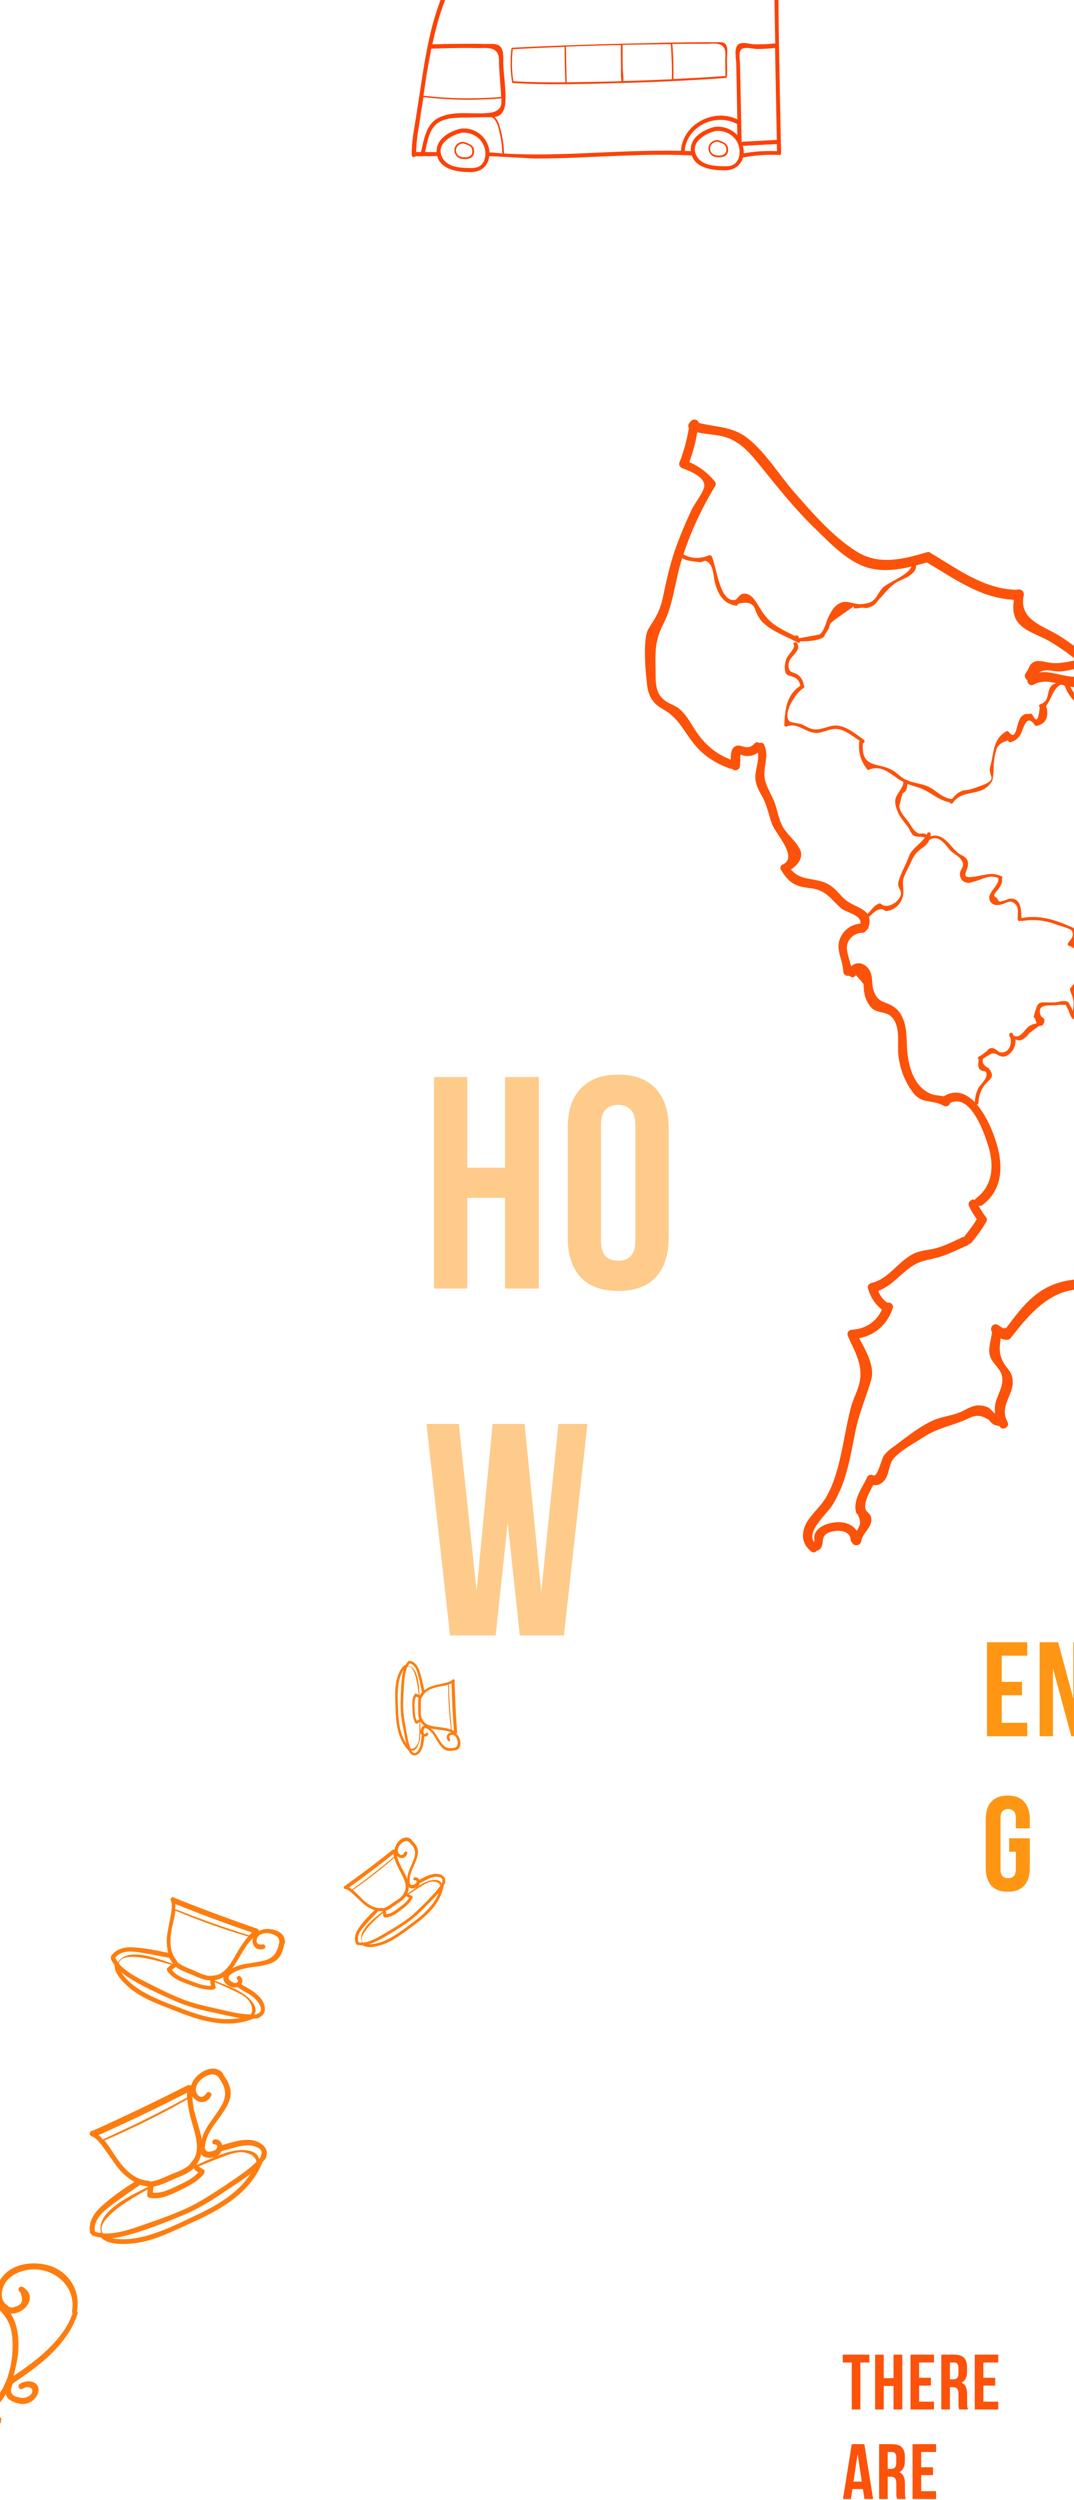 <svg width="480" height="1117" viewBox="0 0 480 1117" fill="none" xmlns="http://www.w3.org/2000/svg">
<path d="M348.935 68.994C349.014 68.834 349.094 68.674 349.094 68.434C348.696 50.521 348.378 32.688 348.06 14.775C347.901 6.218 348.06 -2.499 347.504 -11.055C347.185 -16.093 345.834 -21.611 340.506 -23.37C337.325 -24.41 333.667 -24.17 330.407 -24.33C325.557 -24.49 320.706 -24.73 315.776 -24.89C307.029 -25.21 298.202 -25.53 289.455 -25.689C271.007 -26.089 252.479 -26.169 233.952 -25.53C229.101 -25.37 224.251 -25.13 219.4 -24.81C215.901 -24.57 210.653 -25.21 207.552 -23.45C204.61 -21.771 203.576 -16.893 202.383 -14.014C200.475 -9.616 198.725 -5.217 197.135 -0.739C197.135 -0.659 197.055 -0.499 197.055 -0.419C192.761 10.696 190.614 22.132 188.785 33.887C187.831 40.045 186.877 46.282 185.923 52.44C185.048 58.038 183.855 63.636 184.014 69.314C184.014 70.273 185.287 70.433 185.764 69.793C186.559 69.793 187.354 69.793 188.149 69.793C188.308 69.873 188.547 69.873 188.785 69.873C188.865 69.873 188.945 69.873 189.024 69.793C191.171 69.793 193.238 69.793 195.385 69.713C197.135 76.031 204.848 76.911 210.335 76.911C214.947 76.911 218.048 74.272 218.605 70.113C218.684 70.033 218.764 69.873 218.843 69.793C218.843 69.713 237.053 70.753 238.802 70.833C246.754 70.833 254.706 70.593 262.658 70.193C278.164 69.553 293.67 68.674 309.176 69.474C311.164 75.311 318.638 76.111 323.966 76.111C328.181 76.111 331.123 73.872 332.077 70.353C337.405 69.394 342.732 68.994 348.14 69.234C348.537 69.394 348.776 69.234 348.935 68.994ZM319.752 56.678C319.672 56.678 319.593 56.678 319.513 56.678C314.345 57.878 308.142 61.557 308.778 67.554C307.824 67.474 306.949 67.474 305.995 67.474C306.79 56.519 319.752 50.281 329.214 55.319C329.294 55.319 329.373 55.399 329.453 55.399C329.453 57.078 329.532 58.678 329.532 60.357C327.067 57.798 323.489 56.279 319.752 56.678ZM331.441 63.316C331.282 54.039 331.043 44.683 330.884 35.407C330.805 33.168 330.805 30.849 330.725 28.609C330.725 26.77 329.93 23.251 331.361 22.052C332.793 20.772 336.371 21.812 338.279 21.892C340.824 21.892 343.369 21.732 345.913 21.492C346.072 21.492 346.231 21.412 346.39 21.332C346.629 35.087 346.947 48.761 347.185 62.516C342.176 62.756 337.166 63.076 332.157 63.316C331.918 63.316 331.679 63.396 331.6 63.556C331.441 63.396 331.441 63.396 331.441 63.316ZM192.761 21.732C197.453 21.572 202.224 21.492 206.916 21.412C209.142 21.412 211.369 21.412 213.595 21.492C216.14 21.492 219.479 21.012 221.467 22.692C223.455 24.291 222.899 27.09 223.058 29.569C223.217 32.048 223.376 34.447 223.535 36.926C223.694 39.005 223.932 41.164 223.932 43.324C212.323 44.283 200.793 44.123 189.263 42.764C189.74 39.565 190.217 36.366 190.694 33.088C191.41 29.249 192.046 25.411 192.761 21.732ZM188.07 50.841C188.467 48.362 188.865 45.883 189.263 43.404C200.872 44.763 212.482 44.923 224.091 43.963C224.091 45.243 224.251 46.682 223.614 47.802C222.581 49.641 220.513 50.281 218.446 50.441C211.289 51.241 203.337 49.321 196.578 52.36C190.376 55.079 189.581 62.036 188.149 67.954C187.434 67.954 186.718 67.954 186.002 67.954C186.002 62.276 187.275 56.519 188.07 50.841ZM215.663 72.992C214.072 75.231 211.607 75.151 209.142 75.071C205.166 74.991 199.918 74.511 197.771 70.593C194.431 64.515 201.429 60.437 206.279 59.317C210.732 58.918 215.185 61.477 216.537 65.955C217.253 68.194 217.094 71.073 215.663 72.992ZM218.764 68.114C218.764 67.794 218.764 67.554 218.684 67.234C217.889 61.157 212.164 56.758 206.12 57.478C206.041 57.478 205.961 57.478 205.882 57.478C200.872 58.678 194.829 62.116 195.147 67.954C193.398 67.954 191.728 67.954 189.978 67.954C191.012 63.316 191.807 57.398 195.942 54.759C199.759 52.36 204.769 52.6 209.142 52.52C211.766 52.44 214.39 52.44 217.014 52.36C217.889 52.36 218.843 52.44 219.798 52.36C222.263 53.8 222.899 57.478 223.455 60.037C224.092 62.836 224.41 65.635 224.489 68.514C223.137 68.434 221.865 68.354 220.513 68.194C219.957 68.194 219.32 68.114 218.764 68.114ZM258.364 68.594C249.935 68.914 241.506 69.154 233.077 68.914C230.532 68.834 227.908 68.754 225.284 68.594C225.125 64.835 224.648 61.157 223.614 57.478C223.058 55.559 222.501 53.48 220.99 52.28C221.547 52.2 222.104 52.04 222.581 51.88C225.205 50.681 225.841 47.562 225.92 44.923C226.079 39.805 225.284 34.607 224.966 29.489C224.807 26.85 225.602 21.732 222.819 20.213C221.308 19.413 219.002 19.653 217.332 19.653C214.788 19.573 212.402 19.573 209.937 19.573C204.371 19.573 198.805 19.653 193.238 19.813C194.67 13.095 196.419 6.458 198.964 -0.099C199.043 -0.259 199.043 -0.339 199.043 -0.419C200.395 -4.258 201.906 -8.016 203.496 -11.775C204.212 -13.534 205.007 -15.214 205.723 -16.973C206.041 -17.613 206.359 -18.892 206.836 -19.532C208.188 -21.371 210.017 -22.091 212.243 -22.491C215.742 -23.131 219.638 -22.971 223.217 -23.21C227.352 -23.45 231.487 -23.61 235.622 -23.77C251.684 -24.33 267.747 -24.33 283.81 -24.01C300.111 -23.69 316.492 -23.051 332.793 -22.411C336.292 -22.251 340.665 -22.571 343.21 -19.692C345.675 -16.893 345.754 -12.655 345.913 -9.136C346.152 -1.219 346.231 6.778 346.39 14.695C346.39 16.294 346.47 17.893 346.47 19.493C346.39 19.413 346.231 19.413 346.072 19.413C343.051 19.733 340.108 19.893 337.087 19.813C335.178 19.733 332.077 18.613 330.248 19.653C327.783 21.012 329.055 26.45 329.055 28.529C329.214 36.766 329.373 45.003 329.532 53.32C318.877 48.282 305.12 55.399 304.325 67.394C288.899 67.074 273.631 67.954 258.364 68.594ZM329.294 72.192C327.704 74.432 325.238 74.352 322.773 74.272C318.798 74.192 313.549 73.712 311.402 69.793C308.063 63.716 315.06 59.637 319.911 58.518C324.364 58.118 328.817 60.677 330.169 65.155C330.805 67.394 330.725 70.273 329.294 72.192ZM332.395 68.514C332.395 67.874 332.395 67.154 332.316 66.515C332.236 66.035 332.157 65.555 331.998 65.155C331.998 65.155 331.998 65.155 332.077 65.155C337.087 64.915 342.176 64.595 347.185 64.356C347.185 65.395 347.265 66.435 347.265 67.554C342.255 67.314 337.325 67.634 332.395 68.514Z" fill="#FD4207"/>
<path d="M324.682 34.047C324.841 34.047 325 33.887 325 33.727C325 31.248 324.92 28.769 324.92 26.29C324.92 24.531 325.318 22.292 324.761 20.692C324.125 18.533 322.137 18.853 320.229 18.853C310.13 18.773 299.952 19.013 289.853 19.253C269.496 19.653 249.219 20.293 228.942 21.332C228.783 21.332 228.624 21.492 228.624 21.572C228.544 21.652 228.544 21.732 228.544 21.812C227.988 26.77 228.067 31.888 228.863 36.846C228.863 37.006 229.022 37.086 229.181 37.086C244.448 38.046 259.954 37.566 275.222 37.166C291.682 36.766 308.063 35.967 324.523 34.847C324.761 34.687 324.841 34.287 324.682 34.047ZM315.935 19.573C318.32 19.573 321.024 19.013 322.853 20.532C324.682 22.052 324.125 24.611 324.125 26.93C324.125 29.169 324.205 31.488 324.205 33.727C324.205 33.807 324.284 33.887 324.284 33.967C316.491 34.527 308.778 34.927 300.985 35.327C301.065 30.129 300.906 24.851 300.508 19.653C303.212 19.653 305.916 19.573 308.699 19.573C311.084 19.573 313.47 19.573 315.935 19.573ZM299.793 19.733C300.19 24.931 300.349 30.209 300.27 35.407C293.034 35.727 285.798 36.047 278.561 36.206C278.8 34.607 278.323 32.208 278.323 30.609C278.323 27.09 278.243 23.571 278.243 20.053C279.675 20.053 281.106 19.973 282.537 19.973C288.263 19.893 294.067 19.813 299.793 19.733ZM229.419 36.286C228.704 31.568 228.624 26.69 229.181 21.972C236.894 21.572 244.607 21.252 252.32 20.932C252.32 26.13 252.479 31.328 252.638 36.446C252.638 36.606 252.718 36.686 252.877 36.766C245.005 36.846 237.212 36.766 229.419 36.286ZM253.116 36.766C253.195 36.686 253.354 36.606 253.275 36.446C253.116 31.248 253.036 26.05 252.957 20.852C261.147 20.532 269.258 20.293 277.448 20.133C277.448 23.251 277.528 26.37 277.528 29.569C277.528 31.008 277.528 32.448 277.528 33.887C277.528 34.447 277.766 35.567 277.687 36.286C276.812 36.286 275.858 36.366 274.983 36.366C267.826 36.526 260.511 36.686 253.116 36.766Z" fill="#FD4207"/>
<path d="M207.631 63.476C207.552 63.476 207.552 63.476 207.472 63.476C207.393 63.476 207.393 63.396 207.313 63.396C205.325 63.236 203.337 64.595 203.099 66.755C202.86 69.074 204.689 70.913 206.916 71.073C209.063 71.233 211.448 70.833 211.846 68.354C212.243 65.155 210.255 64.436 207.631 63.476ZM207.472 70.273C205.643 70.273 203.894 69.314 203.814 67.314C203.735 65.315 205.484 64.036 207.313 64.116L207.393 64.196C209.142 64.835 210.971 65.155 211.051 67.394C211.21 69.793 209.46 70.353 207.472 70.273Z" fill="#FD4207"/>
<path d="M321.183 62.676C321.104 62.676 321.104 62.676 321.024 62.676C320.945 62.676 320.945 62.596 320.865 62.596C318.877 62.436 316.889 63.796 316.651 65.955C316.412 68.274 318.241 70.113 320.467 70.273C322.614 70.433 325 70.033 325.398 67.554C325.716 64.276 323.728 63.636 321.183 62.676ZM321.024 69.474C319.195 69.474 317.446 68.514 317.366 66.515C317.287 64.516 319.036 63.236 320.865 63.316L320.945 63.396C322.694 64.036 324.523 64.356 324.602 66.595C324.761 68.994 322.933 69.553 321.024 69.474Z" fill="#FD4207"/>
<path d="M23.654 1012.92C15.971 1009.85 4.776 1010.95 0.167 1018.62C-1.15 1020.81 -1.809 1024.32 -1.37 1027.17C-4.004 1024.98 -6.418 1022.78 -5.76 1018.84C-5.76 1018.18 -5.979 1017.74 -6.199 1017.52C-6.418 1017.3 -6.638 1017.08 -6.857 1016.86L-7.077 1016.64C-12.125 1012.48 -17.613 1008.53 -23.978 1007.44C-22.661 1004.59 -22.003 1001.52 -22.661 998.449C-23.1 995.819 -24.637 993.188 -27.71 993.407C-30.563 993.626 -32.758 996.257 -33.636 998.888C-34.514 1001.96 -33.417 1005.03 -31.661 1007.44C-38.246 1008.53 -45.489 1011.38 -49.441 1016.64C-49.66 1016.86 -49.66 1017.3 -49.66 1017.52C-49.88 1017.96 -49.88 1018.4 -49.66 1018.84C-49.66 1019.06 -49.66 1019.28 -49.441 1019.28C-48.782 1020.15 -48.782 1021.25 -49.002 1022.13V1022.34C-49.88 1024.98 -53.172 1027.17 -54.709 1029.14C-56.245 1031.11 -57.123 1033.09 -57.343 1035.5C-57.562 1035.5 -57.562 1035.28 -57.782 1035.28C-63.708 1033.74 -65.903 1028.48 -65.245 1022.78C-65.025 1019.93 -64.586 1017.08 -64.806 1014.23C-65.245 1009.85 -66.781 1005.9 -70.074 1002.83C-70.293 1002.61 -70.732 1002.4 -70.952 1002.4C-71.171 1002.4 -71.171 1002.4 -71.391 1002.4C-74.683 1002.4 -77.756 1002.4 -81.049 1002.4C-81.488 1002.4 -81.707 1002.61 -81.927 1002.61C-82.805 1002.83 -83.463 1003.93 -82.585 1004.81C-75.561 1010.51 -77.756 1019.71 -78.634 1027.61C-79.732 1035.06 -79.951 1042.73 -77.756 1049.75C-74.683 1059.61 -66.781 1067.94 -56.026 1068.6C-54.709 1071.45 -53.172 1074.08 -50.977 1076.27C-51.636 1077.81 -52.514 1079.34 -53.831 1080.88C-54.27 1081.32 -54.27 1081.97 -54.05 1082.41C-54.05 1082.85 -53.831 1083.29 -53.172 1083.51C-36.051 1089.87 -17.832 1086.58 -0.492 1083.07C0.386 1082.85 0.606 1082.19 0.386 1081.75C0.606 1081.32 0.825 1080.88 0.386 1080.44C-0.492 1078.9 -1.589 1077.59 -2.467 1076.05C-0.492 1074.3 1.264 1072.11 2.581 1069.7C2.801 1070.57 3.24 1071.45 4.118 1072.11C6.752 1074.08 10.922 1074.96 13.776 1073.2C16.191 1071.89 18.386 1068.16 16.63 1065.75C14.873 1063.34 11.142 1063.78 8.947 1065.09C7.41 1065.97 8.727 1068.38 10.264 1067.29C10.922 1066.85 11.581 1066.63 12.239 1066.63C13.337 1066.63 14.654 1067.07 14.434 1068.6C14.215 1070.35 11.8 1071.45 10.264 1071.45C8.947 1071.45 7.191 1071.01 6.093 1070.35C4.118 1069.04 4.996 1066.63 5.874 1064.87C17.508 1057.2 30.239 1047.56 34.629 1033.96C34.848 1033.53 34.629 1033.09 34.409 1032.65C35.946 1024.1 31.556 1016.21 23.654 1012.92ZM-27.71 996.038C-26.393 996.257 -25.515 998.011 -25.295 999.107C-25.076 999.984 -25.076 1001.08 -25.076 1001.96C-25.295 1003.71 -25.954 1005.46 -26.832 1007C-27.49 1007 -27.929 1007 -28.588 1007C-28.588 1006.78 -28.807 1006.56 -29.027 1006.34C-30.344 1004.81 -31.441 1002.83 -31.222 1000.64C-31.222 999.326 -29.685 995.819 -27.71 996.038ZM-28.588 1009.63C-22.222 1009.41 -16.515 1012.7 -11.686 1016.43C-23.32 1016.21 -34.953 1017.52 -46.367 1017.08C-42.197 1012.7 -34.295 1010.07 -28.588 1009.63ZM-8.613 1019.49C-8.613 1019.71 -8.613 1019.93 -8.613 1020.37C-21.125 1020.81 -33.856 1021.03 -46.367 1021.47C-46.367 1021.03 -46.368 1020.37 -46.587 1019.93C-33.856 1020.37 -21.125 1018.62 -8.613 1019.49ZM-50.977 1081.32C-50.099 1080.22 -49.441 1079.12 -49.002 1077.81C-41.538 1080 -34.075 1080.44 -26.393 1080.66C-19.369 1080.66 -12.345 1081.1 -5.979 1078.03C-5.76 1078.03 -5.321 1078.03 -5.101 1077.81C-4.882 1077.59 -4.662 1077.37 -4.443 1077.37C-3.784 1078.47 -3.126 1079.56 -2.467 1080.44C-18.491 1083.95 -34.953 1086.8 -50.977 1081.32ZM-5.76 1075.18C-5.979 1075.18 -6.199 1075.18 -6.418 1075.4C-13.003 1078.9 -20.905 1078.25 -28.149 1078.03C-34.953 1077.81 -41.758 1077.15 -48.343 1075.18C-48.343 1074.96 -48.563 1074.96 -48.563 1074.74C-50.758 1072.55 -52.514 1069.92 -53.611 1066.85C-53.831 1066.63 -53.831 1066.41 -54.05 1066.19C-54.27 1065.97 -54.489 1065.75 -55.148 1065.75C-71.391 1065.31 -77.098 1047.77 -76.439 1034.18C-76 1024.76 -71.83 1012.7 -78.415 1005.03C-76.22 1005.03 -73.805 1005.03 -71.61 1005.03C-68.537 1008.31 -67.44 1012.48 -67.44 1017.08C-67.44 1020.59 -69.196 1024.76 -68.318 1028.26C-67.44 1032.87 -62.611 1036.81 -58.44 1037.91C-58.001 1038.13 -57.562 1037.91 -57.343 1037.69C-56.684 1038.57 -54.928 1038.13 -54.928 1036.81C-54.27 1031.55 -50.319 1029.8 -47.685 1025.85C-47.465 1025.41 -47.246 1025.19 -47.026 1024.76C-33.856 1025.41 -20.686 1024.98 -7.735 1023.66C-7.077 1025.19 -5.979 1026.73 -4.443 1028.04C0.606 1032.87 4.776 1036.37 5.435 1043.83C6.532 1054.57 3.459 1068.82 -5.76 1075.18ZM6.093 1061.59C6.971 1058.3 7.63 1055.01 8.069 1051.94C8.508 1046.68 8.288 1040.98 6.093 1036.16C5.654 1035.28 5.215 1034.4 4.776 1033.74C5.215 1033.74 5.654 1033.74 5.874 1033.74C12.02 1033.09 16.63 1025.85 10.264 1021.91C8.727 1021.03 7.41 1023.22 8.947 1024.1C10.703 1027.83 9.825 1030.02 6.752 1030.68C5.435 1031.33 4.118 1031.11 3.24 1030.02C0.167 1028.04 0.386 1024.32 1.703 1021.25C3.898 1016.43 9.605 1014.23 14.654 1014.01C24.971 1013.79 33.97 1021.91 32.214 1032.65C32.214 1033.09 32.214 1033.31 32.434 1033.74C28.263 1045.58 16.63 1054.57 6.093 1061.59Z" fill="#FE7D0E"/>
<path d="M195.18 837.271C192.351 837.158 189.704 838.736 187.339 839.962C187.039 839.203 186.323 838.619 185.267 838.854C184.453 839.047 184.606 840.339 185.42 840.146C185.905 840.061 186.263 840.353 186.204 840.82C186.145 841.286 185.864 841.64 185.534 841.748C185.011 842.144 183.673 842.733 183.325 841.729C183.258 841.64 183.19 841.55 183.122 841.461C183.122 841.461 183.055 841.371 183.142 841.305C182.586 836.941 185.448 833.651 186.509 829.612C187.386 826.416 186.294 824.427 183.894 822.16L183.826 822.07C183.758 821.981 183.778 821.825 183.555 821.712C180.603 819.44 176.645 823.277 176.428 826.256C176.428 826.256 176.496 826.345 176.409 826.411C176.254 826.388 176.099 826.364 176.012 826.43C175.857 826.406 175.702 826.383 175.527 826.515C168.592 832.039 161.435 837.449 154.23 842.615C153.59 842.676 153.386 843.675 153.986 843.925C154.121 844.104 154.364 844.062 154.519 844.085C156.272 844.59 158.071 846.607 159.348 847.752C160.761 849.077 162.086 850.467 163.606 851.57C164.768 852.381 166.104 853.06 167.392 853.493C164.957 855.897 162.502 858.456 160.493 861.242C158.959 863.386 158.026 865.781 159.04 868.392C159.088 868.637 159.311 868.75 159.466 868.773C159.601 868.953 159.669 869.042 159.979 869.089C160.599 869.184 161.306 869.212 162.1 869.174C164.268 870.772 168.513 869.674 170.733 868.981C175.347 867.463 179.119 864.471 183.028 861.657C189.796 856.821 196.818 851.231 198.332 842.347C198.546 841.904 198.827 841.55 198.953 841.173C199.06 840.952 199.012 840.707 198.944 840.617C199.354 838.619 197.302 837.356 195.18 837.271ZM177.335 829.088C177.674 829.536 178.187 829.852 178.787 830.102C180.385 830.582 181.694 829.593 182.045 828.061C182.23 827.217 180.836 827.005 180.65 827.849C180.116 828.956 179.37 829.239 178.518 828.476C177.957 827.915 177.725 827.245 177.823 826.468C177.921 825.69 178.242 825.025 178.717 824.384C179.562 823.324 181.395 821.938 182.759 823.018C182.827 823.107 182.827 823.107 182.982 823.131C183.05 823.22 183.03 823.376 183.253 823.489C185.362 825.553 185.989 827.472 185.084 830.267C184.579 831.775 183.937 833.104 183.364 834.523C182.596 836.229 182.071 837.893 182.01 839.627C181.962 839.382 181.827 839.203 181.779 838.958C180.156 835.541 178.164 832.543 177.335 829.088ZM156.031 843.364C162.8 838.529 169.346 833.58 175.844 828.386C175.873 828.787 176.056 829.211 176.085 829.611C170.071 834.72 163.767 839.627 157.26 844.265C156.834 843.883 156.476 843.591 156.031 843.364ZM161.228 847.88C160.173 846.847 159.07 845.57 157.706 844.491C164.106 840.075 170.322 835.234 176.181 830.102C176.741 831.93 177.542 833.717 178.431 835.437C179.958 838.364 182.656 842.658 180.52 845.82C180.52 845.82 180.433 845.886 180.5 845.976C179.82 847.616 177.609 848.865 176.145 849.831C174.681 850.797 173.003 852.207 171.287 852.659C171.22 852.57 171.065 852.546 170.91 852.522C166.898 853.022 163.83 850.415 161.228 847.88ZM182.852 847.998C181.735 849.968 179.922 851.198 178.176 852.518C176.43 853.837 174.772 855.091 172.611 855.317C172.515 854.827 172.506 854.271 172.41 853.781C174.319 853.041 176.085 851.566 177.723 850.468C179.013 849.633 180.565 848.601 181.448 847.23C181.448 847.23 181.516 847.319 181.603 847.253C181.961 847.545 182.407 847.772 182.852 847.998ZM160.29 867.869C159.18 864.767 161.48 862.184 163.323 860.087C165.167 857.99 167.078 855.982 169.077 853.908C169.697 854.002 170.336 853.941 171.044 853.969C171.044 853.969 171.044 853.969 171.131 853.903C171.131 853.903 171.199 853.993 171.111 854.059C167.862 856.656 163.867 859.536 161.963 863.367C161.302 864.852 161.154 866.653 161.947 867.883C161.375 868.034 160.823 868.029 160.29 867.869ZM183.679 859.616C180.363 862.123 176.959 864.697 173.168 866.577C171.151 867.539 168.912 868.387 166.752 868.613C166.267 868.698 165.627 868.759 164.92 868.731C167.053 868.104 169.089 866.987 170.863 866.068C174.431 864.075 178.038 861.77 181.403 859.508C184.942 857.113 187.814 854.38 190.724 851.335C192.529 849.549 194.42 847.696 196.089 845.731C193.756 851.717 188.722 855.944 183.679 859.616ZM196.81 842.512C195.044 845.255 192.541 847.569 190.261 849.996C187.37 852.886 184.654 855.643 181.356 857.995C178.234 860.215 174.908 862.166 171.582 864.117C169.11 865.564 165.61 867.647 162.325 868.019C159.161 864.923 168.53 856.995 171.101 854.771C171.197 855.261 171.225 855.661 171.322 856.152C171.35 856.552 171.641 856.755 172.038 856.736C172.105 856.826 172.193 856.76 172.348 856.783C174.973 856.628 176.894 855.176 178.989 853.592C181.083 852.009 183.091 850.491 184.334 848.144C184.354 847.988 184.373 847.833 184.393 847.677L184.412 847.522C184.364 847.277 184.229 847.098 184.006 846.985C183.541 846.914 183.096 846.688 182.651 846.461C184.464 845.231 186.277 844.001 188.158 842.86C189.273 842.158 190.388 841.456 191.707 841.022C193.442 840.414 196.251 840.683 196.81 842.512ZM197.685 840.584C197.665 840.74 197.646 840.895 197.714 840.985C197.607 841.206 197.5 841.428 197.393 841.649C196.978 840.556 195.797 839.901 193.965 840.019C189.596 840.226 185.59 843.817 182.137 846.146C182.137 846.146 182.137 846.146 182.07 846.056C182.497 845.17 182.702 844.171 182.665 843.214C183.787 844.336 186.161 843.666 187.093 842.54C187.374 842.186 187.501 841.809 187.627 841.432C189.052 840.777 190.497 839.967 191.922 839.311C192.668 839.029 193.415 838.746 194.297 838.642C195.023 838.515 198.182 838.52 197.685 840.584Z" fill="#FE7D0E"/>
<path d="M49.651 875.528C50.029 876.36 50.559 877.249 51.24 878.194C50.998 882.081 55.742 886.439 58.369 888.626C63.925 893.114 70.63 895.435 77.223 898.061C88.595 902.637 101.1 906.943 113.274 901.962C113.992 901.883 114.653 901.956 115.219 901.821C115.578 901.781 115.842 901.534 115.899 901.382C118.956 900.099 118.821 896.763 117.383 894.153C115.265 890.599 111.203 888.569 107.802 886.613C108.5 885.662 108.65 884.334 107.516 883.221C106.627 882.372 105.156 883.553 106.044 884.402C106.535 884.931 106.461 885.595 105.838 885.882C105.215 886.169 104.554 886.096 104.157 885.775C103.25 885.438 101.455 884.252 102.417 883.053C102.474 882.901 102.53 882.749 102.587 882.598C102.587 882.598 102.643 882.446 102.794 882.502C107.738 878.462 114.083 879.439 119.916 877.632C124.56 876.248 126.143 873.379 127.026 868.693L127.083 868.541C127.139 868.389 127.347 868.293 127.309 867.933C127.757 862.567 119.862 860.668 116.012 862.694C116.012 862.694 115.955 862.845 115.804 862.789C115.71 862.581 115.615 862.373 115.464 862.317C115.369 862.109 115.275 861.901 114.972 861.788C102.619 857.539 90.227 852.929 78.1 848.072C77.513 847.335 76.117 847.853 76.288 848.781C76.175 849.085 76.42 849.349 76.515 849.557C77.292 852.094 76.238 855.851 75.844 858.298C75.337 861.049 74.678 863.744 74.53 866.455C74.456 868.502 74.685 870.662 75.178 872.575C69.908 871.479 64.79 870.44 59.748 870.12C55.877 869.89 52.176 870.589 49.763 873.84C49.499 874.088 49.537 874.448 49.631 874.656C49.518 874.96 49.405 875.264 49.651 875.528ZM80.319 897.138C74.577 895.001 68.683 892.809 63.336 889.61C60.54 887.878 57.705 885.786 55.701 883.311C55.21 882.783 54.624 882.046 54.094 881.157C56.57 883.289 59.574 884.925 62.124 886.392C67.433 889.232 73.157 891.88 78.636 894.264C84.416 896.76 90.082 898.176 96.164 899.401C99.809 900.238 103.606 901.132 107.364 901.665C98.264 903.467 89.027 900.55 80.319 897.138ZM112.064 900.128C107.117 900.017 102.414 898.786 97.654 897.707C91.78 896.387 86.209 895.179 80.674 892.947C75.441 890.827 70.378 888.252 65.315 885.677C61.555 883.76 56.19 881.073 53.108 877.333C54.405 871.072 71.669 876.457 76.467 877.896C75.939 878.391 75.467 878.734 74.939 879.229C74.467 879.572 74.449 880.084 74.789 880.556C74.733 880.708 74.884 880.765 74.978 880.973C77.266 884.071 80.591 885.308 84.218 886.657C87.844 888.007 91.32 889.299 95.21 889.017C95.417 888.922 95.625 888.826 95.833 888.73L96.04 888.635C96.304 888.387 96.417 888.083 96.379 887.723C96.095 887.099 96.019 886.379 95.943 885.659C98.909 886.935 101.875 888.211 104.784 889.64C106.541 890.466 108.298 891.292 109.885 892.575C111.964 894.385 113.724 897.979 112.064 900.128ZM76.79 880.264C77.319 879.768 77.998 879.33 78.526 878.834C80.964 880.606 84.194 881.634 86.857 882.798C88.916 883.737 91.429 884.844 93.827 884.872C93.827 884.872 93.771 885.024 93.922 885.08C93.998 885.8 94.074 886.52 94.302 887.296C90.978 887.443 88.013 886.167 84.99 885.043C81.666 883.806 78.945 882.794 76.79 880.264ZM104.178 888.031C104.839 888.104 105.405 887.969 105.972 887.834C107.918 889.076 110.072 890.223 112.018 891.466C112.963 892.163 113.907 892.86 114.739 893.862C115.722 894.919 118.237 898.794 115.142 899.717C114.934 899.813 114.726 899.908 114.67 900.06C114.311 900.1 113.952 900.139 113.594 900.179C114.612 898.828 114.478 896.877 112.871 894.723C109.127 889.526 101.496 887.379 95.867 884.939C95.867 884.939 95.867 884.939 95.923 884.787C97.358 884.629 98.755 884.112 99.906 883.329C99.266 885.512 102.044 887.756 104.178 888.031ZM113.088 865.929C112.806 866.688 112.825 867.56 112.996 868.488C113.735 870.665 115.945 871.66 118.021 870.703C119.21 870.281 118.359 868.408 117.17 868.83C115.376 869.027 114.431 868.33 114.694 866.699C114.938 865.579 115.58 864.78 116.618 864.302C117.656 863.824 118.732 863.705 119.903 863.795C121.886 864.014 125.059 865.195 124.816 867.698C124.76 867.85 124.76 867.85 124.854 868.058C124.798 868.21 124.59 868.305 124.628 868.665C123.764 872.839 121.896 875.084 117.724 876.125C115.459 876.666 113.307 876.903 111.098 877.291C108.379 877.663 105.906 878.299 103.717 879.56C103.981 879.312 104.094 879.009 104.358 878.761C107.375 874.35 109.334 869.546 113.088 865.929ZM78.31 850.744C89.682 855.32 101.016 859.536 112.614 863.504C112.142 863.848 111.765 864.399 111.293 864.742C100.187 861.302 89.099 857.35 78.18 852.943C78.462 852.183 78.386 851.464 78.31 850.744ZM77.036 860.644C77.468 858.557 78.164 856.222 78.407 853.719C88.967 858.166 99.904 862.062 110.916 865.293C109.105 867.386 107.54 869.743 106.126 872.157C103.732 876.281 100.585 882.891 94.977 882.706C94.977 882.706 94.826 882.65 94.769 882.802C92.202 883.23 88.895 881.481 86.534 880.43C84.173 879.379 81.094 878.406 79.166 876.652C79.223 876.5 79.128 876.292 79.033 876.084C75.215 871.551 75.983 865.785 77.036 860.644ZM63.489 872.549C67.55 873.195 71.554 873.993 75.709 874.847C76.087 875.679 76.673 876.416 77.203 877.305C77.203 877.305 77.203 877.305 77.354 877.361C77.354 877.361 77.297 877.513 77.146 877.457C71.347 875.472 64.604 872.791 58.354 873.405C55.994 873.738 53.654 874.942 52.768 876.86C52.333 876.18 51.898 875.499 51.463 874.819C54.405 871.072 59.429 871.903 63.489 872.549Z" fill="#FE7D0E"/>
<path d="M113.729 956.491C108.909 955.366 103.782 957.177 99.269 958.481C99.032 957.092 98.014 955.862 96.113 955.914C94.643 955.974 94.434 958.22 95.904 958.16C96.768 958.176 97.276 958.791 97.005 959.565C96.733 960.339 96.12 960.847 95.514 960.922C94.469 961.423 91.955 961.983 91.725 960.162C91.641 959.987 91.558 959.813 91.474 959.638C91.474 959.638 91.39 959.464 91.564 959.38C92.205 951.777 98.327 947.128 101.629 940.611C104.303 935.467 103.154 931.726 99.859 927.08L99.775 926.905C99.691 926.731 99.782 926.473 99.441 926.207C95.198 921.371 86.993 926.589 85.53 931.581C85.53 931.581 85.614 931.756 85.44 931.839C85.182 931.748 84.924 931.657 84.75 931.74C84.492 931.649 84.235 931.558 83.886 931.725C69.948 938.829 55.669 945.667 41.396 952.073C40.275 951.966 39.557 953.597 40.498 954.22C40.665 954.569 41.097 954.577 41.355 954.668C44.183 956.104 46.537 960.126 48.314 962.495C50.258 965.212 52.027 968.013 54.235 970.389C55.935 972.151 57.983 973.745 60.038 974.907C54.974 978.191 49.82 981.732 45.348 985.805C41.928 988.945 39.448 992.708 40.236 997.481C40.229 997.914 40.57 998.18 40.828 998.271C40.995 998.62 41.079 998.795 41.594 998.977C42.625 999.342 43.83 999.623 45.21 999.821C48.351 1003.25 56.049 1002.79 60.117 1002.34C68.601 1001.28 76.179 997.437 83.925 993.942C97.327 987.953 111.439 980.766 117.29 966.161C117.819 965.478 118.432 964.97 118.787 964.37C119.052 964.029 119.059 963.596 118.975 963.422C120.236 960.243 117.171 957.419 113.729 956.491ZM85.969 936.521C86.387 937.394 87.154 938.1 88.094 938.723C90.665 940.067 93.277 938.816 94.44 936.328C95.067 934.955 92.747 934.134 92.12 935.507C90.797 937.214 89.41 937.449 88.226 935.87C87.467 934.731 87.314 933.517 87.766 932.227C88.219 930.937 89.013 929.913 90.065 928.98C91.904 927.456 95.561 925.705 97.511 927.99C97.595 928.164 97.595 928.164 97.853 928.255C97.936 928.43 97.846 928.688 98.187 928.954C101.057 933.159 101.433 936.627 98.856 941.08C97.436 943.477 95.847 945.526 94.343 947.748C92.4 950.396 90.888 953.051 90.15 955.98C90.157 955.547 89.99 955.198 89.997 954.766C88.54 948.596 86.039 942.926 85.969 936.521ZM44.043 954.024C57.445 948.035 70.506 941.781 83.573 935.094C83.476 935.784 83.636 936.566 83.538 937.256C71.335 943.959 58.706 950.221 45.827 955.96C45.409 955.087 44.726 954.556 44.043 954.024ZM51.497 963.331C50.062 961.228 48.634 958.693 46.684 956.408C59.298 951.011 71.753 944.832 83.699 938.038C83.991 941.332 84.716 944.633 85.615 947.851C87.169 953.33 90.234 961.52 85.407 966.192C85.407 966.192 85.233 966.275 85.317 966.45C83.547 969.014 79.291 970.408 76.421 971.568C73.552 972.728 70.153 974.57 67.039 974.774C66.955 974.599 66.698 974.508 66.44 974.417C59.362 973.943 55.043 968.5 51.497 963.331ZM88.619 970.663C85.979 973.644 82.412 975.137 78.93 976.805C75.447 978.473 72.138 980.058 68.342 979.73C68.356 978.864 68.544 977.916 68.558 977.051C72.11 976.423 75.683 974.497 78.901 973.17C81.423 972.177 84.467 970.934 86.487 968.894C86.487 968.894 86.571 969.068 86.745 968.985C86.996 969.509 87.762 970.215 88.619 970.663ZM42.402 997.088C41.629 991.449 46.525 987.817 50.461 984.859C54.396 981.901 58.415 979.118 62.609 976.251C63.64 976.616 64.761 976.723 65.966 977.004C65.966 977.004 65.966 977.004 66.14 976.921C66.14 976.921 66.224 977.095 66.05 977.179C59.516 980.522 51.596 984.101 46.922 989.987C45.244 992.293 44.332 995.305 45.244 997.658C44.206 997.726 43.259 997.536 42.402 997.088ZM85.618 990.771C79 993.94 72.209 997.192 65.006 999.139C61.189 1000.11 57.031 1000.81 53.234 1000.48C52.37 1000.47 51.249 1000.36 50.044 1000.08C53.938 999.719 57.846 998.491 61.231 997.514C68.092 995.301 75.134 992.572 81.745 989.836C88.703 986.932 94.638 983.232 100.754 979.016C104.508 976.574 108.437 974.049 112.024 971.258C105.999 980.581 95.801 986.109 85.618 990.771ZM114.615 965.939C110.575 970.02 105.427 973.129 100.621 976.504C94.596 980.462 88.919 984.254 82.392 987.165C76.214 989.909 69.784 992.13 63.355 994.35C58.577 995.995 51.799 998.382 46.017 997.932C41.712 991.624 60.714 981.236 65.945 978.302C65.931 979.167 65.834 979.857 65.82 980.722C65.723 981.413 66.148 981.853 66.837 981.952C66.921 982.127 67.095 982.043 67.353 982.135C71.922 982.736 75.753 980.901 79.933 978.9C84.112 976.899 88.117 974.98 91.112 971.4C91.203 971.142 91.293 970.884 91.384 970.626L91.475 970.368C91.481 969.936 91.314 969.587 90.973 969.321C90.2 969.047 89.517 968.516 88.834 967.984C92.401 966.491 95.967 964.998 99.617 963.679C101.79 962.853 103.964 962.027 106.388 961.724C109.592 961.263 114.148 962.729 114.615 965.939ZM116.649 963.034C116.558 963.292 116.467 963.55 116.551 963.724C116.286 964.066 116.022 964.407 115.757 964.748C115.443 962.753 113.653 961.249 110.463 960.846C102.877 959.757 94.678 964.542 87.894 967.362C87.894 967.362 87.894 967.362 87.81 967.187C88.869 965.822 89.586 964.19 89.872 962.551C91.391 964.829 95.716 964.474 97.729 962.866C98.342 962.358 98.698 961.759 99.053 961.159C101.742 960.515 104.521 959.614 107.21 958.97C108.596 958.735 109.982 958.501 111.535 958.615C112.831 958.638 118.257 959.688 116.649 963.034Z" fill="#FE7D0E"/>
<path d="M187.844 782.729C189.232 780.786 189.381 778.154 189.641 775.891C190.297 776.046 191.028 775.823 191.356 774.963C191.602 774.295 190.649 773.779 190.404 774.447C190.237 774.83 189.872 774.942 189.581 774.675C189.289 774.408 189.179 774.039 189.257 773.754C189.23 773.192 189.447 771.963 190.294 772.203C190.386 772.198 190.479 772.194 190.571 772.189C190.571 772.189 190.663 772.185 190.668 772.278C193.905 773.994 194.824 777.605 197.089 780.305C198.865 782.468 200.728 782.658 203.387 782.058L203.48 782.054C203.572 782.049 203.67 782.138 203.85 782.035C206.768 781.048 205.983 776.399 204.051 774.807C204.051 774.807 203.958 774.812 203.954 774.718C204.041 774.62 204.129 774.522 204.125 774.429C204.213 774.33 204.301 774.232 204.291 774.045C203.734 766.479 203.357 758.811 203.169 751.227C203.423 750.746 202.836 750.118 202.388 750.422C202.203 750.431 202.119 750.622 202.032 750.72C200.875 751.715 198.665 752.011 197.291 752.36C195.732 752.718 194.169 752.982 192.712 753.522C191.621 753.951 190.539 754.567 189.646 755.267C189.036 752.297 188.427 749.327 187.456 746.563C186.703 744.443 185.501 742.628 183.249 742.082C183.06 741.998 182.879 742.1 182.791 742.198C182.606 742.208 182.514 742.212 182.338 742.408C181.986 742.801 181.64 743.286 181.297 743.866C179.202 744.625 177.985 748.153 177.429 750.056C176.328 754.047 176.623 758.157 176.733 762.277C176.897 769.393 177.459 777.052 182.822 782.413C183.026 782.778 183.137 783.148 183.335 783.419C183.437 783.602 183.627 783.686 183.719 783.682C184.99 785.025 186.804 784.186 187.844 782.729ZM201.789 774.075C201.327 774.097 200.874 774.307 200.425 774.61C199.357 775.507 199.426 776.91 200.309 777.897C200.799 778.436 201.59 777.553 201.1 777.015C200.591 776.102 200.744 775.438 201.66 775.206C202.303 775.081 202.867 775.24 203.352 775.685C203.838 776.13 204.143 776.677 204.36 777.323C204.693 778.432 204.789 780.395 203.42 780.838C203.328 780.842 203.328 780.842 203.24 780.94C203.147 780.945 203.05 780.856 202.87 780.959C200.483 781.451 198.884 780.967 197.395 778.978C196.6 777.892 195.99 776.797 195.287 775.707C194.478 774.341 193.586 773.166 192.43 772.285C192.62 772.37 192.805 772.36 192.994 772.445C195.986 772.954 198.955 772.995 201.789 774.075ZM201.823 752.137C201.988 759.253 202.333 766.267 202.867 773.365C202.581 773.192 202.206 773.117 201.919 772.943C201.218 766.228 200.79 759.406 200.639 752.57C201.097 752.454 201.462 752.342 201.823 752.137ZM196.333 753.625C197.527 753.379 198.909 753.218 200.278 752.775C200.327 759.429 200.751 766.157 201.54 772.774C200.033 772.286 198.442 771.989 196.856 771.786C194.151 771.451 189.97 771.281 188.801 768.245C188.801 768.245 188.796 768.152 188.704 768.156C187.899 766.883 188.071 764.719 188.09 763.218C188.109 761.717 187.924 759.851 188.41 758.421C188.503 758.417 188.591 758.319 188.679 758.22C190.196 755.146 193.397 754.239 196.333 753.625ZM186.234 768.84C185.407 767.1 185.407 765.225 185.315 763.354C185.223 761.484 185.136 759.707 185.983 758.072C186.362 758.241 186.746 758.503 187.125 758.672C186.745 760.378 186.934 762.337 186.924 764.025C186.896 765.339 186.882 766.933 187.409 768.22C187.409 768.22 187.316 768.224 187.321 768.318C187.048 768.425 186.595 768.635 186.234 768.84ZM183.119 743.214C185.751 743.928 186.448 746.8 187.026 749.115C187.603 751.43 188.088 753.75 188.577 756.163C188.226 756.555 187.971 757.037 187.624 757.522C187.624 757.522 187.624 757.522 187.629 757.616C187.629 757.616 187.537 757.62 187.532 757.527C187.265 753.978 187.15 749.765 185.417 746.569C184.71 745.385 183.549 744.411 182.342 744.377C182.509 743.994 182.768 743.606 183.119 743.214ZM177.916 763.718C177.741 760.165 177.562 756.517 178.035 752.932C178.312 751.043 178.771 749.052 179.618 747.417C179.784 747.034 180.039 746.552 180.386 746.067C179.826 747.875 179.645 749.853 179.45 751.55C179.158 755.033 179.06 758.694 179.045 762.163C179.039 765.819 179.575 769.168 180.305 772.694C180.688 774.831 181.076 777.062 181.644 779.19C178.644 774.744 178.09 769.147 177.916 763.718ZM183.512 781.348C182.453 778.682 182.038 775.89 181.53 773.102C180.897 769.665 180.274 766.415 180.196 762.95C180.128 759.672 180.337 756.381 180.546 753.09C180.703 750.644 180.903 747.166 182.171 744.666C185.751 743.928 186.821 754.375 187.148 757.265C186.769 757.096 186.482 756.922 186.103 756.753C185.817 756.58 185.544 756.687 185.372 756.977C185.28 756.981 185.285 757.075 185.197 757.173C184.086 759.103 184.188 761.16 184.298 763.404C184.408 765.649 184.514 767.8 185.54 769.812C185.637 769.901 185.734 769.99 185.831 770.079L185.929 770.168C186.118 770.252 186.303 770.243 186.484 770.14C186.747 769.846 187.108 769.641 187.469 769.436C187.468 771.311 187.468 773.185 187.375 775.065C187.337 776.192 187.3 777.318 186.985 778.459C186.504 779.982 185.014 781.743 183.512 781.348ZM184.422 782.897C184.325 782.808 184.228 782.719 184.136 782.724C184.034 782.541 183.932 782.359 183.831 782.176C184.769 782.411 185.764 781.894 186.532 780.544C188.415 777.357 187.819 772.793 187.829 769.23C187.829 769.23 187.829 769.23 187.922 769.226C188.329 769.956 188.916 770.583 189.586 771.019C188.301 771.27 187.657 773.27 187.995 774.472C188.105 774.841 188.304 775.113 188.503 775.384C188.29 776.707 188.174 778.119 187.961 779.442C187.808 780.106 187.655 780.769 187.318 781.442C187.068 782.017 185.601 784.245 184.422 782.897Z" fill="#FE7D0E"/>
<path d="M208.823 575.75H193.973V481.25H208.823V521.75H225.698V481.25H240.818V575.75H225.698V535.25H208.823V575.75ZM268.595 554.015C268.595 557.435 269.27 559.865 270.62 561.305C272.06 562.655 273.95 563.33 276.29 563.33C278.63 563.33 280.475 562.655 281.825 561.305C283.265 559.865 283.985 557.435 283.985 554.015V502.985C283.985 499.565 283.265 497.18 281.825 495.83C280.475 494.39 278.63 493.67 276.29 493.67C273.95 493.67 272.06 494.39 270.62 495.83C269.27 497.18 268.595 499.565 268.595 502.985V554.015ZM253.745 503.93C253.745 496.28 255.68 490.43 259.55 486.38C263.42 482.24 269 480.17 276.29 480.17C283.58 480.17 289.16 482.24 293.03 486.38C296.9 490.43 298.835 496.28 298.835 503.93V553.07C298.835 560.72 296.9 566.615 293.03 570.755C289.16 574.805 283.58 576.83 276.29 576.83C269 576.83 263.42 574.805 259.55 570.755C255.68 566.615 253.745 560.72 253.745 553.07V503.93ZM226.913 680.395L221.513 730.75H201.128L190.598 636.25H205.043L213.008 710.77L220.163 636.25H234.473L241.898 711.31L249.593 636.25H262.553L252.023 730.75H232.313L226.913 680.395Z" fill="#FD9A1C" fill-opacity="0.51"/>
<path d="M447.704 751.49H456.764V757.49H447.704V769.79H459.104V775.79H441.104V733.79H459.104V739.79H447.704V751.49ZM470.574 745.37V775.79H464.634V733.79H472.914L479.694 758.93V733.79H485.574V775.79H478.794L470.574 745.37ZM451.004 821.39H460.244V834.71C460.244 838.11 459.404 840.73 457.724 842.57C456.084 844.37 453.644 845.27 450.404 845.27C447.164 845.27 444.704 844.37 443.024 842.57C441.384 840.73 440.564 838.11 440.564 834.71V812.87C440.564 809.47 441.384 806.87 443.024 805.07C444.704 803.23 447.164 802.31 450.404 802.31C453.644 802.31 456.084 803.23 457.724 805.07C459.404 806.87 460.244 809.47 460.244 812.87V816.95H454.004V812.45C454.004 810.93 453.684 809.87 453.044 809.27C452.444 808.63 451.624 808.31 450.584 808.31C449.544 808.31 448.704 808.63 448.064 809.27C447.464 809.87 447.164 810.93 447.164 812.45V835.13C447.164 836.65 447.464 837.71 448.064 838.31C448.704 838.91 449.544 839.21 450.584 839.21C451.624 839.21 452.444 838.91 453.044 838.31C453.684 837.71 454.004 836.65 454.004 835.13V827.39H451.004V821.39Z" fill="#FE9613"/>
<path d="M376.646 1052.11H388.546V1055.61H384.521V1076.61H380.671V1055.61H376.646V1052.11ZM394.967 1076.61H391.117V1052.11H394.967V1062.61H399.342V1052.11H403.262V1076.61H399.342V1066.11H394.967V1076.61ZM410.778 1062.44H416.063V1065.94H410.778V1073.11H417.428V1076.61H406.928V1052.11H417.428V1055.61H410.778V1062.44ZM428.739 1076.61C428.693 1076.45 428.646 1076.3 428.599 1076.16C428.553 1076.02 428.506 1075.84 428.459 1075.63C428.436 1075.42 428.413 1075.15 428.389 1074.83C428.389 1074.5 428.389 1074.09 428.389 1073.6V1069.75C428.389 1068.61 428.191 1067.8 427.794 1067.34C427.398 1066.87 426.756 1066.64 425.869 1066.64H424.539V1076.61H420.689V1052.11H426.499C428.506 1052.11 429.953 1052.58 430.839 1053.51C431.749 1054.44 432.204 1055.86 432.204 1057.75V1059.67C432.204 1062.19 431.364 1063.85 429.684 1064.64C430.664 1065.04 431.329 1065.69 431.679 1066.6C432.053 1067.49 432.239 1068.57 432.239 1069.86V1073.64C432.239 1074.24 432.263 1074.78 432.309 1075.25C432.356 1075.69 432.473 1076.14 432.659 1076.61H428.739ZM424.539 1055.61V1063.14H426.044C426.768 1063.14 427.328 1062.95 427.724 1062.58C428.144 1062.2 428.354 1061.53 428.354 1060.55V1058.13C428.354 1057.24 428.191 1056.6 427.864 1056.21C427.561 1055.81 427.071 1055.61 426.394 1055.61H424.539ZM439.496 1062.44H444.781V1065.94H439.496V1073.11H446.146V1076.61H435.646V1052.11H446.146V1055.61H439.496V1062.44ZM390.226 1116.61H386.341L385.676 1112.17H380.951L380.286 1116.61H376.751L380.671 1092.11H386.306L390.226 1116.61ZM381.441 1108.84H385.151L383.296 1096.45L381.441 1108.84ZM400.944 1116.61C400.898 1116.45 400.851 1116.3 400.804 1116.16C400.758 1116.02 400.711 1115.84 400.664 1115.63C400.641 1115.42 400.618 1115.15 400.594 1114.83C400.594 1114.5 400.594 1114.09 400.594 1113.6V1109.75C400.594 1108.61 400.396 1107.8 399.999 1107.34C399.603 1106.87 398.961 1106.64 398.074 1106.64H396.744V1116.61H392.894V1092.11H398.704C400.711 1092.11 402.158 1092.58 403.044 1093.51C403.954 1094.44 404.409 1095.86 404.409 1097.75V1099.67C404.409 1102.19 403.569 1103.85 401.889 1104.64C402.869 1105.04 403.534 1105.69 403.884 1106.6C404.258 1107.49 404.444 1108.57 404.444 1109.86V1113.64C404.444 1114.24 404.468 1114.78 404.514 1115.25C404.561 1115.69 404.678 1116.14 404.864 1116.61H400.944ZM396.744 1095.61V1103.14H398.249C398.973 1103.14 399.533 1102.95 399.929 1102.58C400.349 1102.2 400.559 1101.53 400.559 1100.55V1098.13C400.559 1097.24 400.396 1096.6 400.069 1096.21C399.766 1095.81 399.276 1095.61 398.599 1095.61H396.744ZM411.701 1102.44H416.986V1105.94H411.701V1113.11H418.351V1116.61H407.851V1092.11H418.351V1095.61H411.701V1102.44Z" fill="#FD5209"/>
<path d="M591.801 317.099C585.49 311.413 574.549 311.303 566.338 312.644C554.437 314.674 543.185 321.223 532.271 326.29C530.761 324.995 527.934 326.68 529.211 328.75C531.708 333.084 527.514 338.264 526.632 342.957C523.253 343.318 520.048 343.097 516.64 342.499C518.752 336.169 520.148 329.414 517.332 322.981C513.897 315.096 506.084 310.543 499.724 305.37C493.626 300.381 491.893 300.179 484.272 302.013C477.223 303.701 470.892 299.486 464.269 300.458C465.402 299.847 466.67 299.488 468.142 299.507C470.127 299.573 472.063 300.153 474.106 300.026C477.998 299.713 481.794 298.318 485.619 297.88C486.006 297.996 486.258 297.86 486.703 297.782C487.149 297.705 487.662 297.753 488.301 297.733C490.925 297.78 491.061 293.812 488.438 293.765C487.798 293.785 487.159 293.805 486.52 293.825C482.387 290.373 478.127 286.988 473.5 284.127C466.133 279.496 455.25 277.084 457.538 265.954C457.926 263.961 455.719 262.878 454.46 263.556C439.675 263.246 428.213 254.332 415.841 247.043C415.444 246.608 414.931 246.56 414.234 246.773C403.708 249.847 392.921 252.738 382.882 246.464C372.388 239.948 362.979 229.116 354.897 219.841C348.14 212.124 342.614 202.77 334.744 196.301C327.658 190.383 320.386 191.055 312.263 188.941C311.954 187.161 309.388 186.921 308.477 188.547C307.664 189.147 307.383 190.434 307.857 191.315C306.994 196.647 305.608 201.612 303.651 206.723C303.234 207.759 304.038 208.948 305.006 209.238C308.24 210.417 315.036 213.083 314.773 217.118C314.599 219.809 310.405 224.988 309.204 227.583C306.317 233.681 303.691 239.963 301.453 246.36C299.108 253.465 297.596 260.607 296.025 267.943C295.008 272.385 293.312 275.57 290.804 279.355C289.583 281.311 288.915 282.482 288.663 284.727C287.761 290.892 288.446 298.798 289.083 305.106C289.634 310.651 291.337 314.114 296.217 316.84C303.564 320.832 305.741 327.285 310.91 333.262C314.956 338.059 320.232 341.22 326.119 343.403C326.506 343.519 326.826 343.509 327.145 343.499C328.142 344.747 330.621 344.223 330.689 342.239C330.728 341.407 330.825 340.381 330.864 339.549C330.922 339.355 330.807 337.633 330.981 337.052C331.184 337.429 333.179 337.815 333.498 337.805C335.357 337.94 337.197 337.435 338.698 336.302C339.385 339.989 337.515 343.754 337.562 347.46C337.736 351.099 339.41 353.604 341.104 356.748C343.01 360.588 343.639 364.468 345.1 368.386C346.629 372.43 356.202 382.362 350.489 385.927C350.363 385.995 350.237 386.063 350.111 386.13C349.036 386.547 348.3 387.593 349.103 388.783C352.868 394.867 355.656 396.123 362.395 396.874C369.202 397.75 371.37 401.774 375.774 405.729C378.01 407.77 385.204 408.762 384.554 412.681C380.662 412.993 377.214 415.337 375.597 418.967C373.194 424.155 376.659 428.779 376.881 434.014C376.929 435.61 378.419 436.267 379.562 435.976C380.356 436.847 381.895 436.991 382.496 435.694C383.687 437 384.877 438.305 385.942 439.679C385.971 440.637 386.067 441.72 386.096 442.678C386.377 443.501 386.338 444.333 386.618 445.155C387.189 447.119 388.205 449.006 389.657 450.495C392.029 452.787 395.902 451.836 398.341 454.254C402.291 457.967 401.224 465.032 401.368 469.822C401.754 476.266 403.998 482.845 407.928 488.029C412.061 493.591 416.206 491.034 421.734 494.059C423.099 494.784 424.29 493.98 424.639 492.819C433.906 488.313 440.089 506.724 441.724 512.171C444.278 520.53 443.849 529.685 436.344 535.35C435.966 535.554 435.782 535.815 435.792 536.135C434.427 535.41 432.238 537.075 433.061 538.904C434.019 540.984 435.229 542.928 436.564 544.804C434.976 547.283 433.32 549.635 431.344 551.998C431.16 552.259 431.102 552.453 431.043 552.646C430.724 552.656 430.404 552.666 430.027 552.869C426.115 554.652 421.96 556.89 417.768 557.851C414.466 558.656 411.396 558.687 408.307 560.189C401.248 563.667 397.325 571.46 389.385 573.303C388.368 573.527 387.506 574.64 387.922 575.714C389.131 579.768 391.009 582.65 394.155 585.174C391.694 590.556 386.93 593.771 380.801 594.153C379.203 594.202 378.351 595.635 378.97 597.086C381.989 603.896 385.88 609.913 384.135 617.83C383.35 621.498 381.219 625.079 380.308 628.815C378.011 637.516 376.876 646.565 374.579 655.266C373.251 660.037 371.73 664.751 369.173 669.049C366.8 673.085 363.178 676.01 360.737 679.921C357.937 684.674 358.023 689.658 362.544 693.226C363.464 694.028 364.539 693.611 364.965 692.895C365.41 692.817 365.73 692.807 366.165 692.41C368.664 690.415 366.709 687.088 369.343 685.344C372.355 683.397 379.762 682.977 380.167 687.95C380.254 688.715 380.651 689.15 381.048 689.585C381.793 690.968 384.601 690.754 384.921 688.634C385.503 684.589 390.422 682.263 389.262 677.697C388.836 676.304 387.277 675.521 386.929 674.573C385.816 671.603 388.49 666.917 390.243 663.539C392.238 663.925 394.32 662.965 395.666 660.942C397.564 658.135 397.13 654.313 399.541 651.553C402.757 647.874 408.489 644.948 412.692 642.197C419.026 637.974 425.968 636.992 432.718 633.843C436.184 632.138 438.169 632.204 441.49 634.147C442.4 634.631 442.884 635.83 443.794 636.313C444.965 636.98 445.672 637.086 446.698 637.183C446.698 637.183 446.698 637.182 446.766 637.308C447.985 639.572 451.51 637.673 450.291 635.409C446.091 627.613 454.38 622.498 452.3 615.019C451.72 612.736 449.881 611.131 448.671 609.186C446.106 604.727 446.852 601.891 447.182 597.981C447.831 598.281 448.48 598.581 449.312 598.619C449.438 598.551 449.438 598.551 449.632 598.609C450.339 598.715 451.23 598.56 451.782 597.775C462.126 584.415 472.712 572.709 491.194 576.868C492.182 577.796 494.099 577.737 494.69 576.121C497.044 569.336 510.881 567.885 516.564 567.582C517.968 567.474 519.266 565.964 518.395 564.648C514.427 558.187 520.586 554.544 525.108 551.784C525.612 551.512 525.854 551.057 525.97 550.67C526.096 550.603 526.096 550.603 526.154 550.409C528.614 547.137 532.401 543.312 534.91 539.527C533.815 541.414 533.118 543.737 532.536 545.673C530.561 545.926 529.95 549.013 532.206 549.583C536.33 550.606 544.008 552.798 548.172 550.879C549.75 550.191 550.216 548.642 550.807 547.026C552.047 543.599 553.093 540.115 554.014 536.699C554.421 535.344 553.153 533.593 551.701 534.213C549.425 535.115 547.14 535.697 544.787 536.153C542.686 536.474 539.984 535.982 537.961 536.748C537.012 537.096 536.14 537.891 535.53 538.868C536.266 537.823 536.808 536.719 537.225 535.684C537.932 533.68 537.904 532.722 539.134 531.086C541.971 527.61 551.266 528.282 555.72 527.505C560.494 526.718 564.425 525.573 568.638 523.142C568.89 523.006 569.074 522.745 569.258 522.484C569.897 522.464 570.584 521.931 570.749 521.031C572.01 514.024 586.612 508.267 592.142 504.964C598.988 500.789 605.35 499.633 613.057 498.564C613.377 498.554 613.754 498.351 614.006 498.215C614.897 498.06 615.71 497.459 615.614 496.375C615.238 488.141 619.452 481.49 627.228 478.437C627.925 478.224 628.283 477.381 628.264 476.743C628.207 470.608 633.465 468.911 637.571 467.186C638.52 466.837 638.985 465.288 638.385 464.476C635.298 459.649 634.166 456.04 638.505 451.431C640.054 449.785 642.068 448.7 643.618 447.054C646.843 443.694 648.577 439.678 649.721 435.167C650.07 434.006 649.402 433.068 648.366 432.652C643.758 430.43 641.803 427.102 642.627 422.602C642.773 421.063 641.475 420.464 640.265 420.629C639.878 420.513 639.432 420.591 638.996 420.988C635.733 423.071 632.343 425.221 629.012 427.178C623.541 430.287 619.784 430.851 613.491 430.023C610.857 429.657 608.165 429.484 605.416 429.505C604.777 429.525 603.886 429.681 603.121 429.768C605.803 427.512 608.021 424.694 610.104 421.626C613.416 416.921 610.861 412.78 609.11 407.721C608.694 406.647 607.319 405.603 606.128 406.406C605.692 406.803 605.189 407.075 604.685 407.346C603.368 408.218 603.214 407.328 604.347 404.608C605.577 405.081 606.787 404.916 608.046 404.238C610.244 402.891 610.622 400.578 610.933 398.139C611.243 395.701 613.093 393.406 611.99 390.755C611.158 388.608 608.389 387.99 607.005 386.626C608.196 385.823 609.319 384.893 610.442 383.963C610.694 383.828 610.752 383.634 610.811 383.44C612.234 383.972 614.171 382.442 613.348 380.613C611.287 375.883 614.745 369.639 614.272 364.539C613.702 358.356 611.525 351.903 610.065 345.876C606.698 333.898 601.007 325.444 591.801 317.099ZM540.371 540.317C541.01 540.297 541.455 540.219 542.094 540.2C544.457 540.063 546.742 539.481 549.027 538.898C548.29 542.054 547.253 545.857 545.297 546.749C543.09 547.776 539.294 547.062 536.264 546.261C536.855 544.644 537.31 542.777 538.172 541.663C538.454 540.376 539.209 539.969 540.371 540.317ZM608.89 359.975C610.205 365.432 609.178 369.555 608.508 374.946C608.188 377.065 608.236 378.662 608.865 380.432C608.352 380.384 607.781 380.53 607.345 380.927C606.037 382.118 604.662 383.183 603.093 384.19C602.406 384.723 601.854 385.507 602.008 386.397C602.492 387.597 602.899 388.352 603.886 389.28C604.874 390.208 606.742 390.662 607.478 391.726C608.475 392.974 607.061 394.871 606.779 396.158C606.663 396.545 606.042 401.423 605.384 400.804C604.794 400.311 604.087 400.205 603.515 400.35C602.867 400.051 602.034 400.013 601.482 400.797C599.38 403.227 597.056 406.751 599.456 410.001C601.121 412.187 603.484 412.05 605.565 411.09C606.049 412.29 606.407 413.557 606.697 414.699C607.287 417.302 607.181 418.008 605.583 420.167C602.512 424.417 599.297 428.096 594.174 430.045C594.048 430.113 593.922 430.18 593.797 430.248C593.225 430.394 592.789 430.791 592.48 431.12C592.354 431.188 592.421 431.313 592.295 431.381C591.559 432.427 592.246 434.004 593.408 434.351C596.632 435.211 601.251 433.534 604.572 433.367C609.172 433.161 613.625 434.493 618.108 434.674C625.273 434.709 632.1 429.895 637.93 425.943C638.568 430.143 640.843 433.46 644.744 435.577C643.339 439.903 641.014 443.427 637.586 446.41C635.339 448.269 632.831 449.945 631.504 452.607C629.518 456.759 630.979 460.678 633.137 464.382C629.981 465.759 626.833 467.454 625.138 470.639C622.823 474.482 623.152 474.791 619.278 477.852C613.962 481.851 611.143 488.075 611.083 494.598C606.687 495.181 602.156 495.513 598.04 496.919C593.228 498.538 588.976 501.801 584.638 504.301C578.799 507.933 568.292 511.646 566.538 519.243C566.412 519.311 566.286 519.379 566.286 519.379C560.379 522.886 553.746 523.538 547.055 524.385C543.55 524.813 537.46 524.362 534.535 527.073C532.482 528.99 533.344 529.986 532.84 532.367C531.725 537.835 525.759 543.645 522.379 548.224C522.253 548.292 522.321 548.418 522.321 548.418C515.348 552.661 510.08 556.148 513.244 563.529C505.653 564.211 495.544 566.25 491.641 572.571C483.721 570.834 475.617 571.468 468.305 575.083C460.239 579.103 455.018 586.297 449.73 593.364C449.343 593.248 448.771 593.394 448.394 593.597C448.2 593.539 448.065 593.288 447.871 593.23C447.155 592.804 446.564 592.311 445.916 592.012C443.96 590.794 442.12 593.408 443.32 595.032C443.164 598.361 441.604 601.798 442.281 605.165C442.968 608.851 446.676 610.91 447.672 614.267C449.104 619.337 445.385 623.287 444.696 628.039C444.541 629.259 444.579 630.536 444.744 631.745C443.689 630.691 442.498 629.386 441.782 628.96C440.223 628.177 438.809 627.965 437.018 627.957C434.336 628.104 432.08 629.644 429.746 630.739C425.96 632.454 422.067 632.766 418.271 634.162C411.822 636.663 405.644 641.776 400.075 645.911C398.196 647.248 396.192 648.652 394.845 650.676C394.109 651.721 392.064 660.286 390.37 659.252C389.46 658.769 388.056 658.876 387.639 659.912C385.295 664.907 380.859 670.541 382.756 676.172C382.891 676.423 383.346 676.665 383.482 676.917C384.11 678.687 384.914 679.877 383.897 682.21C383.596 682.858 383.296 683.507 382.928 684.029C380.982 681.021 377.042 679.737 373.091 680.242C370.477 680.515 367.562 681.436 365.635 683.286C364.764 684.08 364.095 685.251 363.94 686.47C363.833 687.177 364.124 688.318 363.891 689.093C360.232 684.411 369.336 676.587 371.66 673.063C373.375 670.517 374.634 667.729 375.893 664.941C379.11 657.043 380.516 648.498 382.184 640.136C383.793 631.968 386.961 624.582 389.345 616.646C391.079 610.519 387.102 603.738 383.985 597.954C391.17 596.517 396.593 591.811 398.996 584.513C399.52 582.771 397.826 581.736 396.557 582.095C394.66 580.683 393.266 579.001 392.56 576.785C398.757 574.42 402.312 569.26 407.831 565.637C412.034 562.887 416.256 562.884 420.943 561.333C424.806 560.063 428.457 558.096 432.185 556.574C432.563 556.371 432.94 556.167 433.057 555.78C433.57 555.828 433.947 555.625 434.315 555.102C436.659 552.217 438.935 549.206 440.757 545.953C441.309 545.169 441.086 544.153 440.428 543.534C439.295 542.035 438.221 540.342 437.34 538.708C437.921 538.881 438.56 538.862 439.122 538.397C449.63 530.465 448.151 517.47 443.855 506.48C440.933 498.643 433.065 483.736 422.364 489.501C422.113 489.636 421.987 489.704 421.929 489.898C420.06 489.444 418.017 489.571 416.139 488.798C407.851 485.475 405.55 474.87 405.319 467.207C405.137 461.139 405.042 453.727 399.359 449.811C395.313 447.124 392.408 448.364 390.443 442.608C389.321 439.318 390.426 435.641 388.035 432.71C385.906 429.963 382.507 429.685 380.396 431.796C379.738 429.067 378.703 426.542 378.49 423.736C378.375 419.904 381.61 416.863 385.318 416.813C386.277 416.783 386.838 416.318 387.139 415.67C387.516 415.466 387.952 415.069 388.127 414.489C390.801 405.584 381.99 406.112 377.247 401.528C374.614 399.053 373.133 396.606 369.754 394.856C363.975 391.967 358.02 393.877 353.509 388.518C355.765 386.978 357.877 384.868 358.051 382.177C358.187 380.319 357.384 379.13 356.445 377.688C353.774 373.935 350.511 371.799 348.77 367.058C347.589 363.963 347.106 360.653 345.8 357.625C344.009 353.398 341.348 349.964 341.649 345.097C341.834 340.616 343.462 337.306 341.604 332.952C341.188 331.878 340.287 331.714 339.464 331.996C338.748 331.57 337.847 331.406 337.169 332.258C335.746 333.836 334.158 334.205 332.221 333.626C331.059 333.278 330.149 332.795 328.823 333.347C326.741 334.307 326.566 336.997 326.575 339.426C319.585 336.701 314.658 332.379 310.564 325.985C308.415 322.6 306.518 319.078 303.372 316.555C301.407 315.017 299.219 314.574 297.321 313.162C292.481 309.604 293.092 304.407 293.006 299.424C292.834 291.566 292.613 286.331 296.42 278.926C300.953 270.156 301.663 259.714 304.579 250.355C308.194 238.673 313.299 227.648 319.576 217.29C320.128 216.505 319.906 215.489 319.247 214.871C316.063 211.07 312.529 208.43 308.057 206.459C309.655 202.19 310.867 197.806 311.623 193.18C316.967 194.357 322.651 194.054 327.463 196.654C332.139 199.002 335.585 202.987 338.905 207.039C347.142 217.204 354.992 227.254 364.41 236.296C371.196 242.862 378.998 251.314 388.477 253.834C396.987 256.064 405.934 253.678 414.242 251.312C426.876 258.784 438.26 267.253 453.122 268.009C452.492 272.567 452.81 276.776 456.809 279.976C460.284 282.81 465.125 284.258 468.9 286.443C473.199 288.995 477.313 291.808 481.117 294.95C476.857 295.785 472.732 296.872 468.356 295.984C466.361 295.598 464.038 294.903 462.081 295.795C459.874 296.822 459.999 298.864 458.517 300.635C457.529 301.817 458.149 303.268 459.126 303.877C459.039 305.222 460.365 306.779 462.001 305.897C468.674 302.303 474.579 307.234 481.289 307.027C483.08 307.036 484.532 306.415 486.12 306.047C490.7 305.202 493.43 306.652 497.148 309.03C502.366 312.384 509.104 317.354 512.394 322.558C516.963 329.832 514.259 337.778 511.73 345.144C510.839 347.409 514.266 348.645 515.361 346.758C519.863 347.577 524.346 347.759 528.935 347.233C529.7 347.146 530.504 346.226 530.543 345.393C530.448 340.091 534.535 335.617 533.936 330.586C543.968 325.993 554.339 319.919 565.078 317.541C570.732 316.28 577.442 316.072 583.116 317.559C588.664 319.113 592.69 323.272 596.398 327.44C604.471 336.396 606.172 348.297 608.89 359.975Z" fill="#FD5209"/>
<path d="M312.664 251.192C313.564 251.356 314.562 250.494 315.269 250.6C319.015 251.826 318.733 257.333 319.526 260.313C320.832 265.45 323.397 269.91 328.984 270.632C329.497 270.68 329.739 270.225 329.855 269.838C334.358 268.548 336.885 269.621 337.687 272.92C338.026 273.549 338.239 274.245 338.578 274.874C339.788 276.818 339.797 277.138 341.636 278.743C345.518 282.33 351.918 284.562 356.536 287.104C357.058 287.471 357.62 287.006 357.669 286.493C361.193 286.704 366.547 286.091 368.165 284.571C368.475 284.242 368.649 283.661 368.891 283.206C372.824 277.842 367.914 280.487 375.933 274.87C386.711 267.441 377.792 272.895 383.96 271.681C386.758 271.147 386.41 272.308 389.189 271.136C391.774 269.905 391.31 269.344 393.111 267.563C395.406 265.19 397.305 262.383 400.442 260.368C402.137 259.293 404.229 258.653 406.049 257.51C409.187 255.495 410.465 253.346 408.443 249.893C407.968 249.013 406.584 249.758 407.058 250.639C410.087 255.659 397.228 259.828 394.623 262.53C390.962 266.287 392.152 269.702 384.164 269.949C382.44 270.066 378.616 268.394 376.399 269.102C373.106 270.227 371.896 272.501 370.384 275.425C369.173 277.7 368.533 281.938 366.277 283.479C366.025 283.614 359.915 284.634 357.117 285.168C357.049 285.042 356.923 285.11 356.856 284.984C356.972 284.597 356.962 284.278 356.507 284.036L356.314 283.978C355.926 283.862 355.607 283.872 355.297 284.202C352.635 282.877 349.779 281.495 347.3 279.91C342.867 277.107 341.047 274.031 338.492 269.89C337.079 267.569 335.008 264.628 331.832 265.366C330.495 265.599 329.284 267.874 328.713 268.019C321.47 269.65 320.255 252.619 318.019 248.469C317.816 248.092 317.303 248.044 316.857 248.122C312.625 249.915 308.588 249.656 304.745 247.345C303.835 246.862 302.982 248.295 303.892 248.778C306.961 250.857 309.13 250.662 312.664 251.192Z" fill="#FD5209"/>
<path d="M593.457 431.729C592.77 432.262 592.653 432.649 592.489 433.549C592.11 435.862 592.226 437.584 590.948 439.733C589.485 442.144 587.538 443.355 584.595 443.318C583.762 443.28 583.065 443.493 582.426 443.513C583.473 440.028 585.39 437.86 579.514 435.996C578.352 435.648 575.999 433.995 574.663 434.228C572.63 434.674 571.215 438.681 570.005 438.847C568.794 439.012 563.654 433.993 564.109 434.235C562.289 433.268 561.641 432.968 559.743 433.666C555.947 435.062 553.351 440.193 550.484 442.71C550.794 442.381 546.484 445.838 546.049 446.236C544.751 447.746 544.343 451.21 543.181 452.972C543.181 452.972 543.181 452.972 543.055 453.04C540.053 453.197 538.321 448.776 536.046 447.568C534.226 446.601 534.052 447.182 532.057 446.796C531.157 446.632 525.319 446.045 525.774 444.177C525.949 443.597 531.265 441.706 531.894 441.367C532.398 441.096 532.446 440.583 532.049 440.148C528.313 435.022 522.726 436.409 519.91 429.976C518.739 427.199 519.776 423.395 517.908 420.832C516.311 418.772 513.387 417.264 511.103 415.737C511.267 414.837 511.306 414.005 511.345 413.172C511.404 410.869 510.174 410.396 512.218 408.159C513.148 407.172 514.242 407.394 515.288 406.019C518.649 400.801 515.855 384.459 509.145 382.556C508.952 382.498 505.611 382.026 506.076 382.587C504.092 380.411 506.968 376.103 508.266 374.593C510.31 372.356 513.35 371.367 515.994 369.943C518.889 368.383 523.305 366.329 524.226 362.913C524.681 361.045 523.936 359.661 524.459 357.919C525.041 355.984 526.416 354.918 527.191 353.04C528.499 349.74 527.377 346.45 525.189 343.897C524.589 343.085 523.407 344.208 524.008 345.02C526.728 348.26 523.657 354.62 522.232 358.308C522.31 358.753 522.329 359.392 522.6 359.895C522.706 363.407 521.243 365.818 518.212 367.126C515.51 368.744 512.673 370.11 509.903 371.602C506.059 373.511 500.287 379.378 503.752 384.002C504.488 385.066 505.175 384.533 505.824 384.833C508.089 385.721 510.287 386.484 512.427 387.441C513.985 390.334 514.72 393.507 514.758 396.894C514.719 397.726 514.747 398.684 514.834 399.449C515.318 402.758 513.991 405.42 510.466 407.319C510.165 407.967 509.091 408.384 508.858 409.158C508.742 409.545 509.148 410.3 509.032 410.687C509.651 412.138 509.951 413.599 509.864 414.944L509.796 414.818C509.012 414.267 508.091 415.574 508.943 416.251C509.205 416.435 509.466 416.619 509.727 416.802C509.514 418.215 508.855 419.706 507.935 421.013C507.141 422.252 506.347 423.491 505.485 424.604C505.301 424.866 505.31 425.185 505.378 425.311C504.777 426.608 505.242 427.169 505.668 428.562C506.355 430.139 508.745 433.07 505.608 432.975C505.289 432.985 504.689 432.172 504.176 432.124C502.055 431.806 500.757 433.316 499.982 435.194C499.333 437.004 499.575 438.659 499.371 440.391C499.012 443.343 496.688 444.757 494.296 446.046C494.354 445.852 494.287 445.726 494.219 445.6C492.418 443.163 490.444 441.306 488.459 439.13C484.955 435.339 485.592 443.758 484.104 430.443C483.95 429.553 484.686 428.508 484.531 427.617C484.154 425.711 483.68 424.831 482.48 423.206C480.079 419.956 479.362 421.64 482.481 416.877C482.665 416.616 482.646 415.977 482.191 415.736C473.952 411.899 465.917 408.44 456.631 410.197L456.505 410.265C456.399 406.753 456.43 401.382 451.637 401.53C450.359 401.57 449.235 402.499 447.957 402.539C446.892 403.275 446.176 402.85 445.682 401.331C444.191 400.674 443.911 399.851 444.908 398.989C445.083 398.409 445.77 397.876 446.138 397.353C447.242 395.785 448.163 394.478 447.785 392.572C448.095 392.243 448.144 391.73 447.563 391.556C444.058 389.874 441.521 390.592 437.832 391.281C426.329 393.747 434.299 388.642 432.315 384.356C431.628 382.779 429.692 382.2 428.385 381.282C426.158 379.561 424.745 377.239 422.644 375.45C420.476 373.535 418.152 372.84 415.877 373.742C415.867 373.422 415.984 373.035 415.974 372.716C416.071 371.69 414.406 371.614 414.309 372.639C414.376 372.765 414.25 372.833 414.318 372.959C414.125 372.901 413.863 372.717 413.67 372.659C411.085 371.78 411.336 373.754 408.432 370.776C407.638 369.905 406.757 368.27 406.09 367.332C404.686 365.33 402.053 362.854 401.909 360.174C402.364 358.306 402.82 356.438 403.401 354.502C404.031 354.163 404.592 353.698 404.96 353.176C405.309 352.014 405.542 351.24 405.513 350.282C406.936 350.813 408.292 351.219 410.034 351.74C415.388 353.237 419.037 357.599 424.372 358.457C424.517 359.027 425.36 359.385 425.854 358.794C429.825 352.599 438.112 355.922 442.422 350.355C443.962 348.39 443.459 348.661 443.846 346.668C444.167 344.548 443.964 342.061 444.284 339.942C444.371 338.597 444.652 337.31 445.059 335.955C445.428 333.322 447.297 331.666 450.599 330.861C450.676 331.306 450.947 331.809 451.519 331.664C453.484 331.092 454.298 330.491 455.596 328.981C457.446 326.686 458.338 318.093 462.481 323.973C462.617 324.225 463.072 324.467 463.323 324.331C466.499 323.594 468.107 321.754 468.069 318.367C467.944 314.216 466.501 317.265 468.816 313.422C469.911 311.534 472.207 304.943 475.247 306.063C476.215 306.353 476.399 308.201 477.134 309.265C479.089 312.593 481.141 314.895 485.247 315.279C485.953 315.385 486.244 314.417 485.847 313.982C485.383 311.311 484.851 308.515 484.387 305.845C484.678 304.877 483.255 304.345 482.838 305.381C481.889 307.84 482.566 309.097 482.449 311.594C482.391 311.787 483.591 313.412 483.533 313.606C482.613 314.913 477.193 304.852 476.922 304.349C476.777 303.779 476.129 303.479 475.567 303.944C473.824 305.532 471.558 304.643 469.825 306.551C467.597 309.049 469.32 313.15 465.078 314.624C464.507 314.77 464.081 315.486 464.671 315.979C464.195 321.427 463.275 322.734 461.92 320.219C461.717 319.842 461.32 319.407 461.117 319.029L460.856 318.846C459.016 319.35 458.542 318.47 456.857 319.864C453.796 322.324 454.791 332.01 450.736 326.894C450.6 326.642 450.087 326.594 449.835 326.73C443.608 330.246 444.304 336.362 442.569 342.488C441.067 347.84 448.368 348.126 434.046 352.596C432.526 353.09 431.113 352.878 429.66 353.499C427.83 354.322 426.59 355.639 425.418 357.082C425.35 356.956 425.225 357.024 425.031 356.966C420.471 356.34 418.254 352.829 414.304 351.225C411.197 349.978 408.253 349.941 405.203 348.502L405.01 348.444C405.01 348.444 404.942 348.318 404.816 348.386C402.87 347.487 401.351 345.872 399.521 344.586C392.928 340.187 384.794 344.082 385.649 332.102C386.288 332.082 386.705 331.047 386.114 330.553C382.784 328.291 379.367 325.264 375.31 324.367C371.254 323.47 368.261 326.055 364.291 325.922C361.793 325.808 360.283 324.512 358.143 323.555C357.563 323.382 353.322 322.746 352.993 322.436C349.314 319.226 355.794 309.245 359.067 307.482C359.571 307.21 359.552 306.572 359.223 306.262C359.155 306.137 359.281 306.069 359.213 305.943C358.904 304.163 358.158 302.779 356.716 301.609C354.557 300.014 352.282 300.915 352.428 297.267C352.467 294.325 354.733 293.105 356.138 290.888C356.932 289.649 356.961 288.497 356.158 287.307C355.558 286.495 354.173 287.241 354.773 288.053C355.644 289.369 352.226 292.671 351.625 293.968C350.966 295.458 350.636 297.259 350.752 298.981C350.907 299.871 351.004 300.955 351.788 301.506C352.049 301.69 352.436 301.806 352.824 301.921C355.341 302.675 357.151 303.322 357.625 306.312L357.693 306.437C351.543 310.399 350.786 317.135 350.543 323.918C350.562 324.557 351.211 324.856 351.714 324.585C356.575 322.453 360.911 328.392 366.063 327.402C369.752 326.712 372.444 324.775 376.326 326.253C379.173 327.316 381.728 329.347 384.274 331.058C384.149 331.126 383.965 331.387 383.974 331.706C383.605 336.448 384.669 339.931 387.534 343.742C387.738 344.119 388.183 344.042 388.435 343.906C393.741 341.696 397.565 345.478 401.611 348.165C402.328 348.59 403.044 349.016 403.693 349.315C403.963 351.928 400.651 354.523 400.157 357.224C399.846 359.662 400.746 361.936 401.898 364.074C402.982 366.086 404.569 367.827 405.905 369.703C406.573 370.641 407.202 372.412 408.121 373.214C409.496 374.258 411.907 373.609 413.398 374.266C411.49 376.754 407.229 379.698 406.289 382.476C404.875 386.483 402.492 390.201 401.522 394.13C400.602 397.546 405.23 398.298 400.571 402.917C397.821 405.048 395.4 405.378 393.561 403.773C393.493 403.647 393.3 403.589 393.174 403.657C389.688 404.724 389.523 407.733 385.988 409.313C385.039 409.662 385.852 411.171 386.733 410.696C389.638 409.456 390.569 406.359 394.083 406.25C394.722 406.23 395.584 407.226 396.475 407.071C400.232 406.507 403.147 403.477 403.671 399.625C404.039 396.993 403.004 394.468 404.011 391.816C404.903 389.551 406.424 386.947 407.441 384.614C409.95 378.719 413.803 379.239 415.286 375.358C419.741 372.471 422.586 377.753 424.832 380.113C425.954 381.293 427.707 382.134 428.762 383.188C432.856 387.472 427.947 388.007 429.215 391.867C429.64 393.261 430.56 394.063 432.041 394.401C433.329 394.681 434.21 394.206 435.479 393.847C439.478 392.829 441.909 390.708 446.178 392.302C446.991 395.921 439.554 399.602 443.058 403.394C444.181 404.573 445.778 404.524 447.24 404.223C449.593 403.767 451.821 401.269 454.221 404.519C455.354 406.018 454.743 409.105 454.859 410.828C454.946 411.592 455.846 411.756 456.282 411.359C456.476 411.417 456.669 411.475 456.863 411.533C462.334 410.533 467.475 411.332 472.587 413.284C474.01 413.815 478.454 414.829 479.064 415.96C480.283 418.224 478.598 419.618 477.31 421.448C477.067 421.903 477.213 422.474 477.793 422.648C483.661 424.192 480.889 432.013 482.428 436.376C482.302 436.444 482.05 436.58 481.992 436.773C480.888 438.342 479.658 439.978 478.486 441.42C478.234 441.556 478.244 441.875 478.253 442.195C478.485 443.53 479.366 445.165 479.598 446.5C480.043 448.532 479.704 450.013 479.5 451.745C478.677 449.916 477.593 447.904 477.332 447.721C475.444 446.628 473.052 447.917 470.942 447.918C463.719 448.078 464.184 446.529 462.042 454.011C461.926 454.398 462.197 454.901 462.584 455.017C462.797 455.713 463.077 456.536 463.29 457.232C462.719 457.378 462.148 457.523 461.576 457.669C461.141 458.066 460.25 458.221 459.814 458.618C457.935 459.955 455.775 464.688 452.832 462.542C452.696 462.29 452.755 462.097 452.619 461.845C452.145 460.965 450.886 461.643 451.167 462.465C450.983 462.727 450.992 463.046 451.321 463.355C451.389 463.481 451.389 463.481 451.515 463.413C452.299 466.074 451.262 469.878 448.202 470.228C446.101 470.549 446.062 469.271 444.378 468.556C443.729 468.257 443.216 468.209 442.519 468.422C441.57 468.771 441.521 469.284 440.834 469.816C439.894 470.485 439.148 471.211 438.267 471.686C438.141 471.754 438.016 471.821 437.89 471.889C437.764 471.957 437.638 472.025 437.512 472.093C436.883 472.432 437.028 473.003 437.424 473.438C437.153 475.044 436.891 476.97 438.072 477.956C439.582 479.252 441.074 477.8 440.899 480.49C440.705 482.542 437.954 484.672 437.053 486.618C436.152 488.563 435.765 490.557 435.638 492.734C435.541 493.76 437.206 493.837 437.303 492.811C437.391 489.356 438.699 486.055 441.121 483.615C442.05 482.628 443.183 482.017 443.329 480.479C443.358 479.327 442.487 478.012 441.694 477.141C441.364 476.832 440.919 476.91 440.783 476.658C439.08 475.304 439.061 474.666 439.332 473.059C440.087 472.652 440.775 472.12 441.53 471.713C442.789 471.035 443.467 470.183 445.345 470.955C445.607 471.139 445.742 471.391 446.129 471.507C447.62 472.164 448.589 472.453 450.225 471.572C452.801 470.022 454.06 467.234 453.848 464.428C455.407 465.211 456.743 464.978 458.486 463.39C461.227 460.94 457.15 463.623 464.287 458.48C464.665 458.276 465.759 458.498 466.001 458.043C466.301 457.395 466.863 456.93 466.776 456.166C466.786 454.375 465.46 454.928 465.102 453.66C463.428 449.045 467.591 449.236 470.661 449.205C471.813 449.234 473.275 448.933 474.427 448.961C477.506 449.25 475.686 448.283 477.099 450.605C478.173 452.297 477.892 453.584 479.412 455.2C479.673 455.383 479.867 455.441 479.993 455.373C480.196 457.86 480.911 460.395 480.862 463.017C481.015 472.346 486.988 477.403 489.358 486.024C489.435 486.469 489.89 486.71 490.336 486.633C495.884 486.077 501.014 492.887 503.879 496.698C505.882 499.512 507.141 500.944 507.246 504.456C507.429 508.414 506.17 509.092 503.643 512.239C503.274 512.761 503.671 513.197 504.126 513.438C504.136 513.758 504.397 513.941 504.91 513.989C509.568 513.59 511.832 518.698 513.729 522.219C514.407 523.476 515.81 525.479 515.916 526.882C516.187 529.494 514.386 529.166 512.343 529.293C508.073 529.809 504.277 531.205 501.759 534.671C501.633 534.738 501.507 534.806 501.313 534.748C500.422 534.904 500.654 536.239 501.361 536.345C501.69 536.654 502.136 536.577 502.446 536.248C504.053 536.517 505.079 538.723 506.56 539.061C507.141 539.235 507.644 538.963 508.158 539.012C510.152 539.397 507.355 535.712 510.239 540.162C508.632 537.782 511.323 542.174 511.323 542.174C511.526 542.551 511.729 542.928 512.126 543.364C512.784 543.982 514.508 543.865 515.418 544.349C517.103 545.064 517.722 546.515 518.971 547.627C520.413 548.797 522.011 548.747 523.715 547.991C524.664 547.642 523.919 546.259 522.97 546.608C521.769 547.093 516.532 543.1 514.789 542.578C512.659 541.941 513.705 542.676 513.328 540.769C513.173 539.879 513.086 539.115 512.612 538.235C511.537 536.542 510.588 536.891 508.991 536.94C506.241 536.961 506.077 535.752 503.879 534.989L503.685 534.931C505.293 533.091 507.307 532.006 509.786 531.482C511.945 530.968 514.453 531.402 516.612 530.887C518.2 530.519 518.568 529.996 518.327 528.341C517.505 524.403 514.553 519.828 512.346 516.636C510.613 514.324 508.706 512.594 505.763 512.557C510.741 505.818 510.994 503.573 505.389 495.884C503.057 492.76 499.737 488.707 496.155 486.581C493.744 485.121 492.408 485.354 490.491 483.304C487.52 480.199 484.22 472.566 483.33 468.503C482.585 465.01 481.822 458.769 481.968 455.12C482.143 452.43 482.783 450.301 482.764 447.553C482.697 443.208 480.092 448.019 482.117 440.925C481.884 441.699 483.396 438.775 483.996 437.478C484.529 438.165 485.293 438.078 486.339 438.812C489.35 441.084 491.189 442.69 493.589 445.94C493.657 446.065 493.918 446.249 494.044 446.181C493.918 446.249 493.918 446.249 493.793 446.317C492.911 446.792 493.657 448.175 494.538 447.7C496.93 446.412 501.365 444.996 501.917 442.102C502.421 439.722 499.808 433.665 505.715 434.378C506.034 434.368 506.382 435.316 506.954 435.171C508.852 434.473 509.336 433.563 509.714 431.25C509.937 430.156 509.908 429.198 509.492 428.124C509.076 427.05 506.578 426.936 507.925 424.913C508.109 424.651 508.167 424.458 508.031 424.206C509.687 421.854 510.898 419.579 511.654 417.062C514.133 418.648 516.746 420.485 517.54 423.465C517.752 424.161 517.074 425.013 517.287 425.71C518.681 429.502 521.585 432.481 522.726 436.409C522.862 436.66 523.065 437.038 523.51 436.96C530.598 436.549 531.159 438.194 524.932 441.71C524.167 441.798 523.867 442.447 524.332 443.007C525.997 445.193 527.739 447.824 530.391 448.829C530.972 449.003 531.66 448.47 532.173 448.518C536.423 449.474 536.888 450.035 539.908 452.626C540.76 453.303 543.471 454.114 543.994 454.481C546.491 456.706 547.497 462.492 548.948 466.09C547.767 467.214 546.711 468.269 546.314 469.943C545.442 472.847 547.145 476.31 544.278 478.828C544.026 478.964 543.91 479.351 544.046 479.602C544.684 481.692 547.113 485.9 546.203 487.526C545.903 488.175 544.692 488.34 544.343 489.502C543.481 492.724 547.382 494.841 550.161 495.778C550.103 495.972 550.045 496.165 550.18 496.417C552.406 500.247 548.881 504.256 549.393 508.523C549.992 513.555 552.828 518.517 555.257 522.725C555.731 523.605 557.116 522.859 556.642 521.979C553.477 516.707 549.16 509.297 551.66 503.083C552.977 500.102 553.326 498.94 551.7 495.922C552.136 495.525 552.175 494.693 551.594 494.519C549.532 494.008 546.24 493.023 546.996 490.506C547.578 488.571 546.764 489.171 548.546 488.86C549.117 488.715 549.291 488.134 549.088 487.757C547.666 485.116 545.856 482.359 546.34 479.34C546.389 478.827 547.077 478.294 547.193 477.907C548.094 473.852 547.088 470.175 550.701 466.931C550.827 466.863 550.885 466.67 550.943 466.476C552.85 466.098 555.068 465.39 556.859 465.398C559.163 465.455 560.518 467.97 561.719 469.595C562.183 470.156 563.064 469.681 563.045 469.043C563.065 467.572 563.54 466.343 564.537 465.481C564.537 465.481 564.537 465.481 564.663 465.413C567.897 464.482 570.704 468.486 574.393 467.797C574.839 467.719 574.955 467.332 574.945 467.013C574.743 464.526 575.789 463.151 578.277 462.946C579.459 461.823 580.543 461.726 581.53 462.654C581.85 462.644 582.683 462.682 582.75 462.808C583.196 462.73 583.574 462.527 583.622 462.014C583.564 460.098 584.669 458.53 584.543 456.488C584.321 453.363 583.276 450.518 583.18 447.325C583.238 447.131 583.103 446.88 582.909 446.822C582.822 446.057 582.871 445.545 582.978 444.838C584.934 443.947 587.006 444.778 588.903 444.08C590.104 443.595 590.976 442.801 591.78 441.881C592.893 440.632 593.872 439.132 594.337 437.583C594.686 436.422 594.706 432.841 595.394 432.309C595.394 432.309 594.271 431.129 593.457 431.729ZM580.921 461.522C580.669 461.658 578.713 460.44 578.2 460.392C577.174 460.296 576.041 460.906 575.421 461.564C574.298 462.494 573.949 463.656 573.087 464.769C572.283 465.689 572.554 466.192 572.622 466.318C572.36 466.134 571.383 465.525 568.1 464.859C566.813 464.579 565.39 464.048 564.053 464.281C563.792 464.097 563.405 463.982 563.095 464.311C561.971 465.24 561.235 466.286 560.954 467.573C559.889 466.2 558.757 464.701 557.276 464.363C554.894 463.861 551.795 465.044 549.316 465.568C547.604 461.785 546.336 457.925 545.504 453.668C545.437 453.542 545.301 453.29 545.234 453.165C548.42 448.527 550.765 443.533 555.578 439.804C557.408 436.871 560.129 435.892 564.06 436.857C564.525 437.418 564.989 437.979 565.454 438.54C566.364 439.023 568.814 439.651 569.036 440.667C569.181 441.237 569.956 441.469 570.391 441.072C572.619 438.574 574.837 435.757 578.216 437.506C582.243 439.555 579.85 445.063 580.798 448.933C580.866 449.059 580.866 449.059 580.934 449.184C581.175 452.948 582.819 460.824 580.921 461.522Z" fill="#FD5209"/>
</svg>
